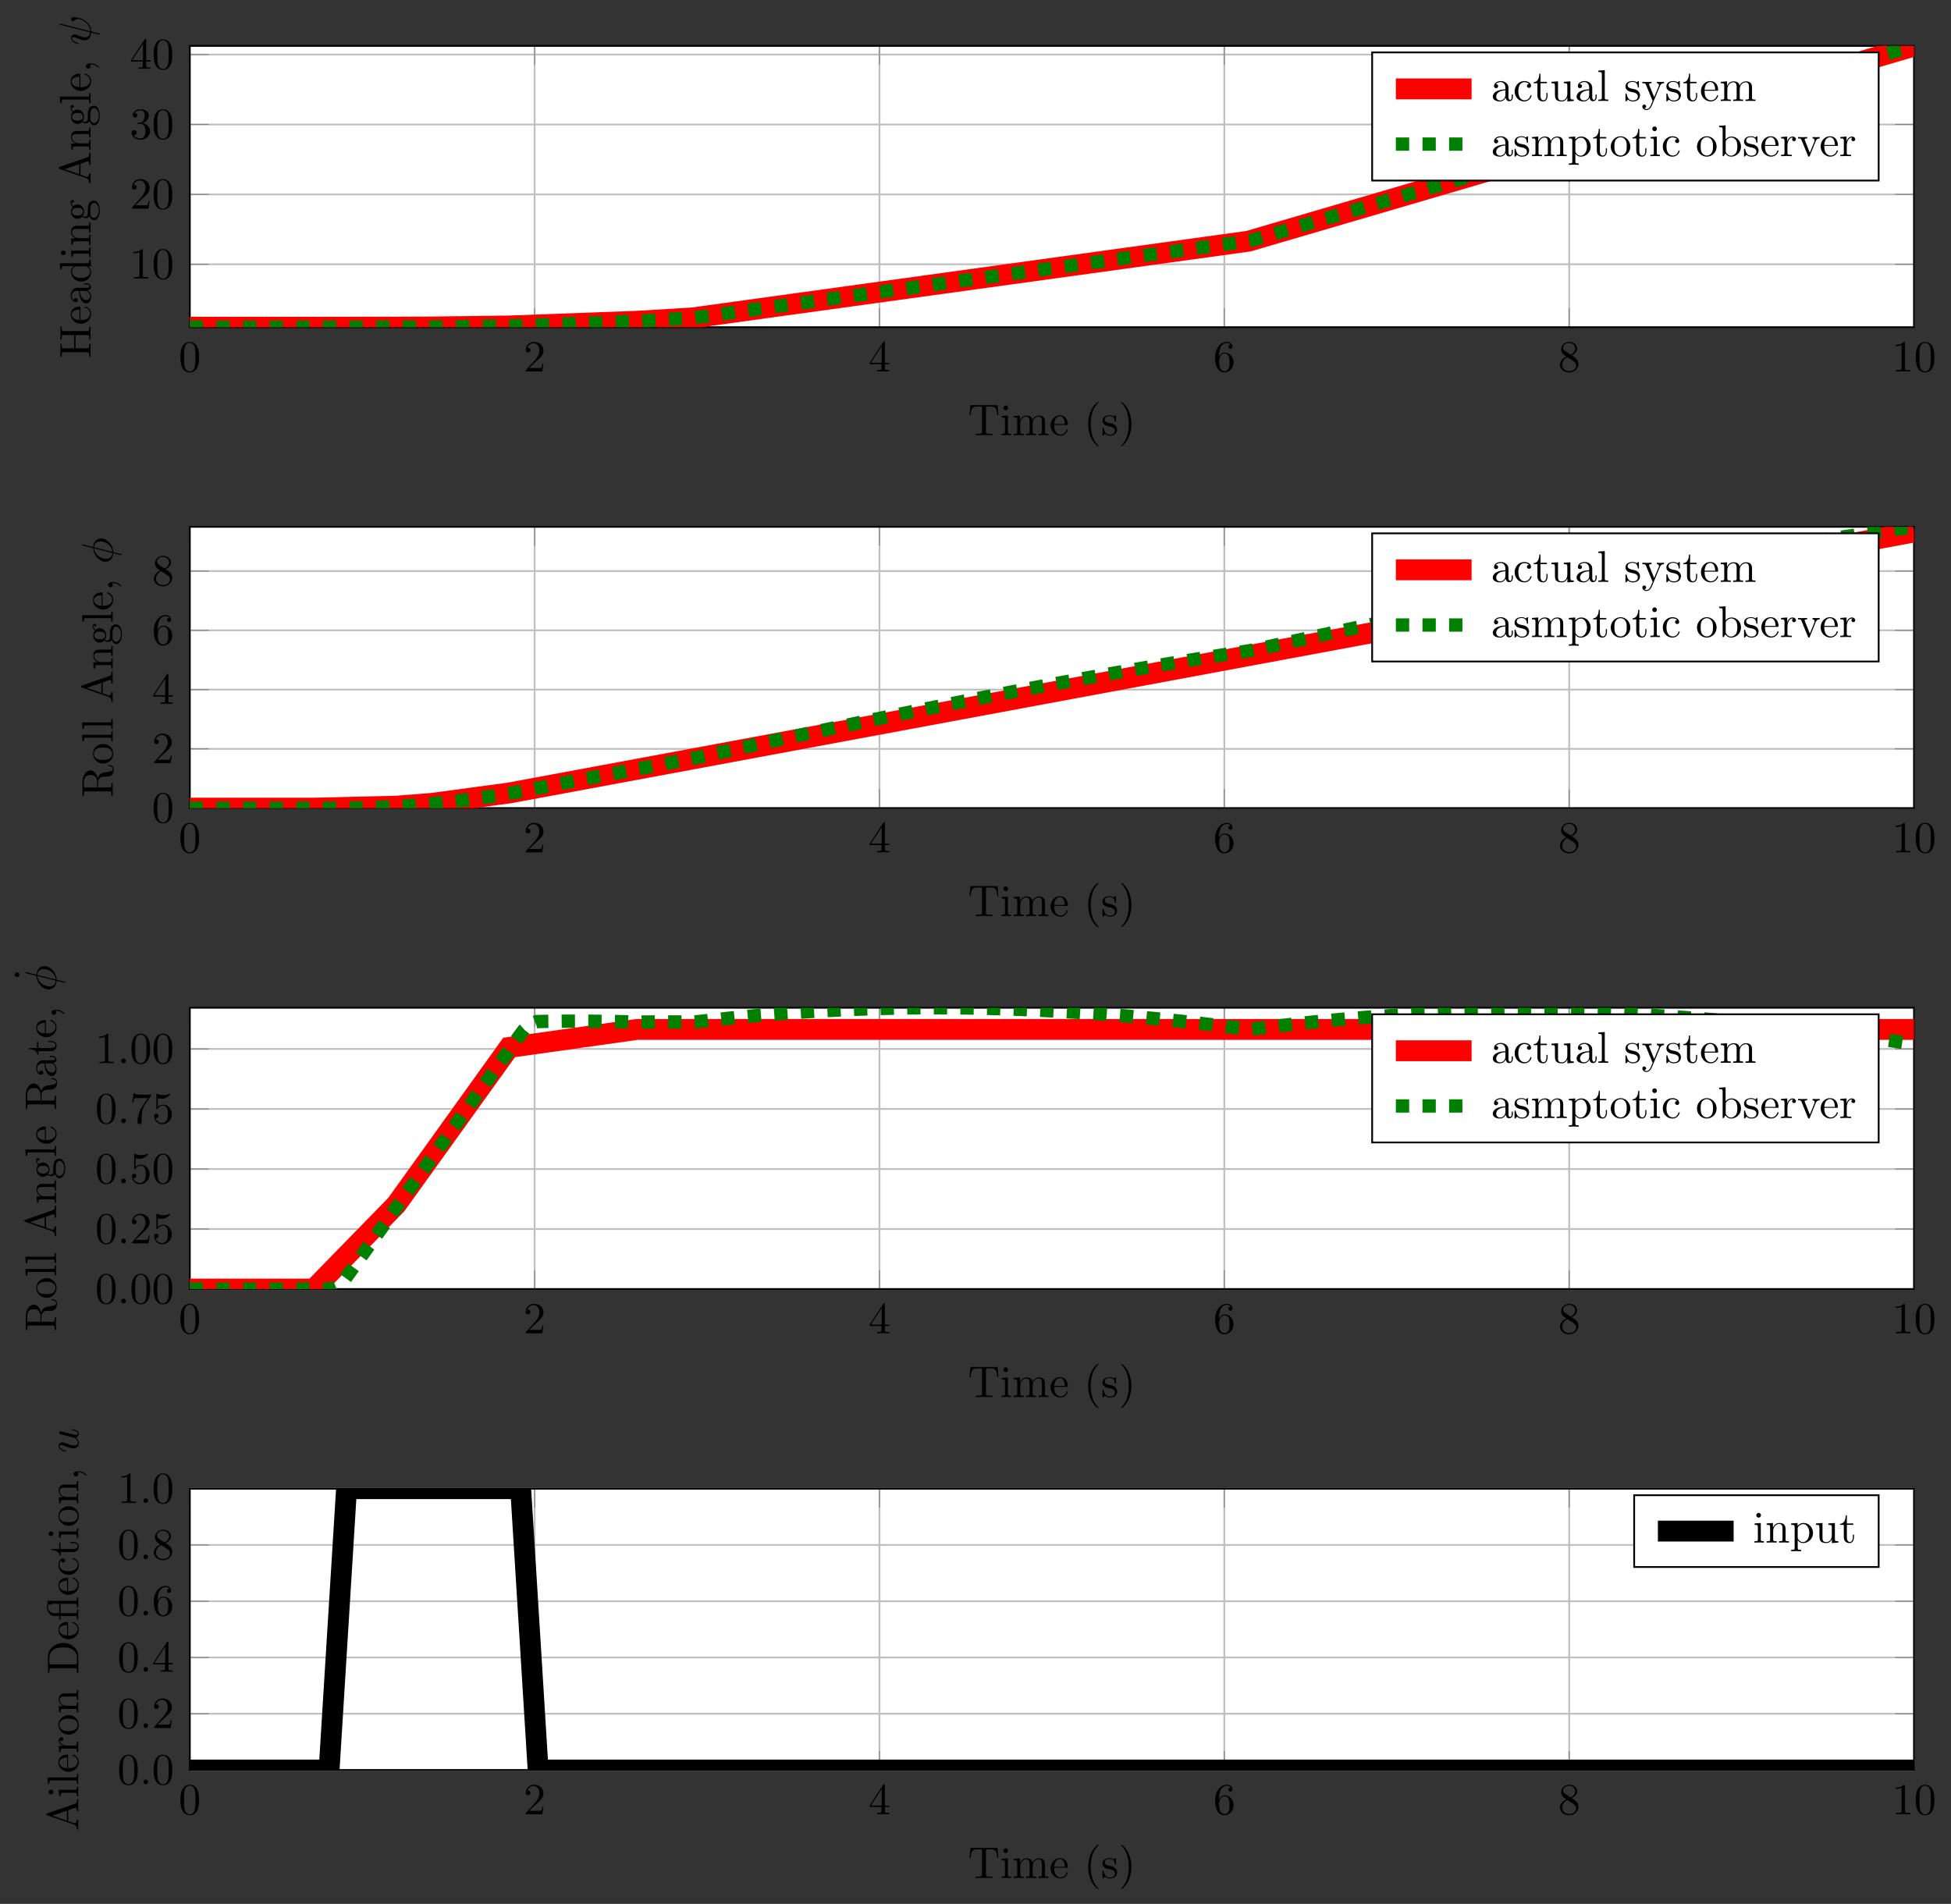 <?xml version="1.0" encoding="UTF-8"?>
<svg xmlns="http://www.w3.org/2000/svg" xmlns:xlink="http://www.w3.org/1999/xlink" width="438.082pt" height="427.539pt" viewBox="0 0 438.082 427.539" version="1.1">
<rect x="0" y="0" width="438.082" height="427.539" fill="#333333" stroke="none"/>
<defs>
<g>
<symbol overflow="visible" id="glyph-1510521740920896-0-0">
<path style="stroke:none;" d=""/>
</symbol>
<symbol overflow="visible" id="glyph-1510521740920896-0-1">
<path style="stroke:none;" d="M 4.578 -3.188 C 4.578 -3.984 4.531 -4.781 4.188 -5.516 C 3.734 -6.484 2.906 -6.641 2.5 -6.641 C 1.891 -6.641 1.172 -6.375 0.75 -5.453 C 0.438 -4.766 0.391 -3.984 0.391 -3.188 C 0.391 -2.438 0.422 -1.547 0.844 -0.781 C 1.266 0.016 2 0.219 2.484 0.219 C 3.016 0.219 3.781 0.016 4.219 -0.938 C 4.531 -1.625 4.578 -2.406 4.578 -3.188 Z M 2.484 0 C 2.094 0 1.5 -0.25 1.328 -1.203 C 1.219 -1.797 1.219 -2.719 1.219 -3.312 C 1.219 -3.953 1.219 -4.609 1.297 -5.141 C 1.484 -6.328 2.234 -6.422 2.484 -6.422 C 2.812 -6.422 3.469 -6.234 3.656 -5.25 C 3.766 -4.688 3.766 -3.938 3.766 -3.312 C 3.766 -2.562 3.766 -1.891 3.656 -1.25 C 3.5 -0.297 2.938 0 2.484 0 Z M 2.484 0 "/>
</symbol>
<symbol overflow="visible" id="glyph-1510521740920896-0-2">
<path style="stroke:none;" d="M 1.266 -0.766 L 2.328 -1.797 C 3.875 -3.172 4.469 -3.703 4.469 -4.703 C 4.469 -5.844 3.578 -6.641 2.359 -6.641 C 1.234 -6.641 0.5 -5.719 0.5 -4.828 C 0.5 -4.281 1 -4.281 1.031 -4.281 C 1.203 -4.281 1.547 -4.391 1.547 -4.812 C 1.547 -5.062 1.359 -5.328 1.016 -5.328 C 0.938 -5.328 0.922 -5.328 0.891 -5.312 C 1.109 -5.969 1.656 -6.328 2.234 -6.328 C 3.141 -6.328 3.562 -5.516 3.562 -4.703 C 3.562 -3.906 3.078 -3.125 2.516 -2.5 L 0.609 -0.375 C 0.5 -0.266 0.5 -0.234 0.5 0 L 4.203 0 L 4.469 -1.734 L 4.234 -1.734 C 4.172 -1.438 4.109 -1 4 -0.844 C 3.938 -0.766 3.281 -0.766 3.062 -0.766 Z M 1.266 -0.766 "/>
</symbol>
<symbol overflow="visible" id="glyph-1510521740920896-0-3">
<path style="stroke:none;" d="M 2.938 -1.641 L 2.938 -0.781 C 2.938 -0.422 2.906 -0.312 2.172 -0.312 L 1.969 -0.312 L 1.969 0 C 2.375 -0.031 2.891 -0.031 3.312 -0.031 C 3.734 -0.031 4.25 -0.031 4.672 0 L 4.672 -0.312 L 4.453 -0.312 C 3.719 -0.312 3.703 -0.422 3.703 -0.781 L 3.703 -1.641 L 4.688 -1.641 L 4.688 -1.953 L 3.703 -1.953 L 3.703 -6.484 C 3.703 -6.688 3.703 -6.75 3.531 -6.75 C 3.453 -6.75 3.422 -6.75 3.344 -6.625 L 0.281 -1.953 L 0.281 -1.641 Z M 2.984 -1.953 L 0.562 -1.953 L 2.984 -5.672 Z M 2.984 -1.953 "/>
</symbol>
<symbol overflow="visible" id="glyph-1510521740920896-0-4">
<path style="stroke:none;" d="M 1.312 -3.266 L 1.312 -3.516 C 1.312 -6.031 2.547 -6.391 3.062 -6.391 C 3.297 -6.391 3.719 -6.328 3.938 -5.984 C 3.781 -5.984 3.391 -5.984 3.391 -5.547 C 3.391 -5.234 3.625 -5.078 3.844 -5.078 C 4 -5.078 4.312 -5.172 4.312 -5.562 C 4.312 -6.156 3.875 -6.641 3.047 -6.641 C 1.766 -6.641 0.422 -5.359 0.422 -3.156 C 0.422 -0.484 1.578 0.219 2.5 0.219 C 3.609 0.219 4.562 -0.719 4.562 -2.031 C 4.562 -3.297 3.672 -4.25 2.562 -4.25 C 1.891 -4.25 1.516 -3.75 1.312 -3.266 Z M 2.5 -0.062 C 1.875 -0.062 1.578 -0.656 1.516 -0.812 C 1.328 -1.281 1.328 -2.078 1.328 -2.25 C 1.328 -3.031 1.656 -4.031 2.547 -4.031 C 2.719 -4.031 3.172 -4.031 3.484 -3.406 C 3.656 -3.047 3.656 -2.531 3.656 -2.047 C 3.656 -1.562 3.656 -1.062 3.484 -0.703 C 3.188 -0.109 2.734 -0.062 2.5 -0.062 Z M 2.5 -0.062 "/>
</symbol>
<symbol overflow="visible" id="glyph-1510521740920896-0-5">
<path style="stroke:none;" d="M 1.625 -4.562 C 1.172 -4.859 1.125 -5.188 1.125 -5.359 C 1.125 -5.969 1.781 -6.391 2.484 -6.391 C 3.203 -6.391 3.844 -5.875 3.844 -5.156 C 3.844 -4.578 3.453 -4.109 2.859 -3.766 Z M 3.078 -3.609 C 3.797 -3.984 4.281 -4.5 4.281 -5.156 C 4.281 -6.078 3.406 -6.641 2.5 -6.641 C 1.5 -6.641 0.688 -5.906 0.688 -4.969 C 0.688 -4.797 0.703 -4.344 1.125 -3.875 C 1.234 -3.766 1.609 -3.516 1.859 -3.344 C 1.281 -3.047 0.422 -2.5 0.422 -1.5 C 0.422 -0.453 1.438 0.219 2.484 0.219 C 3.609 0.219 4.562 -0.609 4.562 -1.672 C 4.562 -2.031 4.453 -2.484 4.062 -2.906 C 3.875 -3.109 3.719 -3.203 3.078 -3.609 Z M 2.078 -3.188 L 3.312 -2.406 C 3.594 -2.219 4.062 -1.922 4.062 -1.312 C 4.062 -0.578 3.312 -0.062 2.5 -0.062 C 1.641 -0.062 0.922 -0.672 0.922 -1.5 C 0.922 -2.078 1.234 -2.719 2.078 -3.188 Z M 2.078 -3.188 "/>
</symbol>
<symbol overflow="visible" id="glyph-1510521740920896-0-6">
<path style="stroke:none;" d="M 2.938 -6.375 C 2.938 -6.625 2.938 -6.641 2.703 -6.641 C 2.078 -6 1.203 -6 0.891 -6 L 0.891 -5.688 C 1.094 -5.688 1.672 -5.688 2.188 -5.953 L 2.188 -0.781 C 2.188 -0.422 2.156 -0.312 1.266 -0.312 L 0.953 -0.312 L 0.953 0 C 1.297 -0.031 2.156 -0.031 2.562 -0.031 C 2.953 -0.031 3.828 -0.031 4.172 0 L 4.172 -0.312 L 3.859 -0.312 C 2.953 -0.312 2.938 -0.422 2.938 -0.781 Z M 2.938 -6.375 "/>
</symbol>
<symbol overflow="visible" id="glyph-1510521740920896-0-7">
<path style="stroke:none;" d="M 2.891 -3.516 C 3.703 -3.781 4.281 -4.469 4.281 -5.266 C 4.281 -6.078 3.406 -6.641 2.453 -6.641 C 1.453 -6.641 0.688 -6.047 0.688 -5.281 C 0.688 -4.953 0.906 -4.766 1.203 -4.766 C 1.5 -4.766 1.703 -4.984 1.703 -5.281 C 1.703 -5.766 1.234 -5.766 1.094 -5.766 C 1.391 -6.266 2.047 -6.391 2.406 -6.391 C 2.828 -6.391 3.375 -6.172 3.375 -5.281 C 3.375 -5.156 3.344 -4.578 3.094 -4.141 C 2.797 -3.656 2.453 -3.625 2.203 -3.625 C 2.125 -3.609 1.891 -3.594 1.812 -3.594 C 1.734 -3.578 1.672 -3.562 1.672 -3.469 C 1.672 -3.359 1.734 -3.359 1.906 -3.359 L 2.344 -3.359 C 3.156 -3.359 3.531 -2.688 3.531 -1.703 C 3.531 -0.344 2.844 -0.062 2.406 -0.062 C 1.969 -0.062 1.219 -0.234 0.875 -0.812 C 1.219 -0.766 1.531 -0.984 1.531 -1.359 C 1.531 -1.719 1.266 -1.922 0.984 -1.922 C 0.734 -1.922 0.422 -1.781 0.422 -1.344 C 0.422 -0.438 1.344 0.219 2.438 0.219 C 3.656 0.219 4.562 -0.688 4.562 -1.703 C 4.562 -2.516 3.922 -3.297 2.891 -3.516 Z M 2.891 -3.516 "/>
</symbol>
<symbol overflow="visible" id="glyph-1510521740920896-0-8">
<path style="stroke:none;" d="M 6.641 -6.75 L 0.547 -6.75 L 0.359 -4.5 L 0.609 -4.5 C 0.75 -6.109 0.891 -6.438 2.406 -6.438 C 2.578 -6.438 2.844 -6.438 2.938 -6.422 C 3.156 -6.375 3.156 -6.266 3.156 -6.047 L 3.156 -0.781 C 3.156 -0.453 3.156 -0.312 2.109 -0.312 L 1.703 -0.312 L 1.703 0 C 2.109 -0.031 3.125 -0.031 3.594 -0.031 C 4.047 -0.031 5.078 -0.031 5.484 0 L 5.484 -0.312 L 5.078 -0.312 C 4.031 -0.312 4.031 -0.453 4.031 -0.781 L 4.031 -6.047 C 4.031 -6.234 4.031 -6.375 4.219 -6.422 C 4.328 -6.438 4.594 -6.438 4.781 -6.438 C 6.297 -6.438 6.438 -6.109 6.578 -4.5 L 6.828 -4.5 Z M 6.641 -6.75 "/>
</symbol>
<symbol overflow="visible" id="glyph-1510521740920896-0-9">
<path style="stroke:none;" d="M 1.766 -4.406 L 0.375 -4.297 L 0.375 -3.984 C 1.016 -3.984 1.109 -3.922 1.109 -3.438 L 1.109 -0.75 C 1.109 -0.312 1 -0.312 0.328 -0.312 L 0.328 0 C 0.641 -0.016 1.188 -0.031 1.422 -0.031 C 1.781 -0.031 2.125 -0.016 2.469 0 L 2.469 -0.312 C 1.797 -0.312 1.766 -0.359 1.766 -0.75 Z M 1.797 -6.141 C 1.797 -6.453 1.562 -6.672 1.281 -6.672 C 0.969 -6.672 0.75 -6.406 0.75 -6.141 C 0.75 -5.875 0.969 -5.609 1.281 -5.609 C 1.562 -5.609 1.797 -5.828 1.797 -6.141 Z M 1.797 -6.141 "/>
</symbol>
<symbol overflow="visible" id="glyph-1510521740920896-0-10">
<path style="stroke:none;" d="M 1.094 -3.422 L 1.094 -0.75 C 1.094 -0.312 0.984 -0.312 0.312 -0.312 L 0.312 0 C 0.672 -0.016 1.172 -0.031 1.453 -0.031 C 1.703 -0.031 2.219 -0.016 2.562 0 L 2.562 -0.312 C 1.891 -0.312 1.781 -0.312 1.781 -0.75 L 1.781 -2.594 C 1.781 -3.625 2.5 -4.188 3.125 -4.188 C 3.766 -4.188 3.875 -3.656 3.875 -3.078 L 3.875 -0.75 C 3.875 -0.312 3.766 -0.312 3.094 -0.312 L 3.094 0 C 3.438 -0.016 3.953 -0.031 4.219 -0.031 C 4.469 -0.031 5 -0.016 5.328 0 L 5.328 -0.312 C 4.672 -0.312 4.562 -0.312 4.562 -0.75 L 4.562 -2.594 C 4.562 -3.625 5.266 -4.188 5.906 -4.188 C 6.531 -4.188 6.641 -3.656 6.641 -3.078 L 6.641 -0.75 C 6.641 -0.312 6.531 -0.312 5.859 -0.312 L 5.859 0 C 6.203 -0.016 6.719 -0.031 6.984 -0.031 C 7.25 -0.031 7.766 -0.016 8.109 0 L 8.109 -0.312 C 7.594 -0.312 7.344 -0.312 7.328 -0.609 L 7.328 -2.516 C 7.328 -3.375 7.328 -3.672 7.016 -4.031 C 6.875 -4.203 6.547 -4.406 5.969 -4.406 C 5.141 -4.406 4.688 -3.812 4.531 -3.422 C 4.391 -4.297 3.656 -4.406 3.203 -4.406 C 2.469 -4.406 2 -3.984 1.719 -3.359 L 1.719 -4.406 L 0.312 -4.297 L 0.312 -3.984 C 1.016 -3.984 1.094 -3.922 1.094 -3.422 Z M 1.094 -3.422 "/>
</symbol>
<symbol overflow="visible" id="glyph-1510521740920896-0-11">
<path style="stroke:none;" d="M 1.109 -2.516 C 1.172 -4 2.016 -4.25 2.359 -4.25 C 3.375 -4.25 3.484 -2.906 3.484 -2.516 Z M 1.109 -2.297 L 3.891 -2.297 C 4.109 -2.297 4.141 -2.297 4.141 -2.516 C 4.141 -3.5 3.594 -4.469 2.359 -4.469 C 1.203 -4.469 0.281 -3.438 0.281 -2.188 C 0.281 -0.859 1.328 0.109 2.469 0.109 C 3.688 0.109 4.141 -1 4.141 -1.188 C 4.141 -1.281 4.062 -1.312 4 -1.312 C 3.922 -1.312 3.891 -1.25 3.875 -1.172 C 3.531 -0.141 2.625 -0.141 2.531 -0.141 C 2.031 -0.141 1.641 -0.438 1.406 -0.812 C 1.109 -1.281 1.109 -1.938 1.109 -2.297 Z M 1.109 -2.297 "/>
</symbol>
<symbol overflow="visible" id="glyph-1510521740920896-0-12">
<path style="stroke:none;" d="M 3.297 2.391 C 3.297 2.359 3.297 2.344 3.125 2.172 C 1.891 0.922 1.562 -0.969 1.562 -2.5 C 1.562 -4.234 1.938 -5.969 3.172 -7.203 C 3.297 -7.328 3.297 -7.344 3.297 -7.375 C 3.297 -7.453 3.266 -7.484 3.203 -7.484 C 3.094 -7.484 2.203 -6.797 1.609 -5.531 C 1.109 -4.438 0.984 -3.328 0.984 -2.5 C 0.984 -1.719 1.094 -0.516 1.641 0.625 C 2.25 1.844 3.094 2.5 3.203 2.5 C 3.266 2.5 3.297 2.469 3.297 2.391 Z M 3.297 2.391 "/>
</symbol>
<symbol overflow="visible" id="glyph-1510521740920896-0-13">
<path style="stroke:none;" d="M 2.078 -1.938 C 2.297 -1.891 3.109 -1.734 3.109 -1.016 C 3.109 -0.516 2.766 -0.109 1.984 -0.109 C 1.141 -0.109 0.781 -0.672 0.594 -1.531 C 0.562 -1.656 0.562 -1.688 0.453 -1.688 C 0.328 -1.688 0.328 -1.625 0.328 -1.453 L 0.328 -0.125 C 0.328 0.047 0.328 0.109 0.438 0.109 C 0.484 0.109 0.5 0.094 0.688 -0.094 C 0.703 -0.109 0.703 -0.125 0.891 -0.312 C 1.328 0.094 1.781 0.109 1.984 0.109 C 3.125 0.109 3.594 -0.562 3.594 -1.281 C 3.594 -1.797 3.297 -2.109 3.172 -2.219 C 2.844 -2.547 2.453 -2.625 2.031 -2.703 C 1.469 -2.812 0.812 -2.938 0.812 -3.516 C 0.812 -3.875 1.062 -4.281 1.922 -4.281 C 3.016 -4.281 3.078 -3.375 3.094 -3.078 C 3.094 -2.984 3.188 -2.984 3.203 -2.984 C 3.344 -2.984 3.344 -3.031 3.344 -3.219 L 3.344 -4.234 C 3.344 -4.391 3.344 -4.469 3.234 -4.469 C 3.188 -4.469 3.156 -4.469 3.031 -4.344 C 3 -4.312 2.906 -4.219 2.859 -4.188 C 2.484 -4.469 2.078 -4.469 1.922 -4.469 C 0.703 -4.469 0.328 -3.797 0.328 -3.234 C 0.328 -2.891 0.484 -2.609 0.75 -2.391 C 1.078 -2.141 1.359 -2.078 2.078 -1.938 Z M 2.078 -1.938 "/>
</symbol>
<symbol overflow="visible" id="glyph-1510521740920896-0-14">
<path style="stroke:none;" d="M 2.875 -2.5 C 2.875 -3.266 2.766 -4.469 2.219 -5.609 C 1.625 -6.828 0.766 -7.484 0.672 -7.484 C 0.609 -7.484 0.562 -7.438 0.562 -7.375 C 0.562 -7.344 0.562 -7.328 0.75 -7.141 C 1.734 -6.156 2.297 -4.578 2.297 -2.5 C 2.297 -0.781 1.938 0.969 0.703 2.219 C 0.562 2.344 0.562 2.359 0.562 2.391 C 0.562 2.453 0.609 2.5 0.672 2.5 C 0.766 2.5 1.672 1.812 2.25 0.547 C 2.766 -0.547 2.875 -1.656 2.875 -2.5 Z M 2.875 -2.5 "/>
</symbol>
<symbol overflow="visible" id="glyph-1510521740920896-0-15">
<path style="stroke:none;" d="M 3.312 -0.75 C 3.359 -0.359 3.625 0.062 4.094 0.062 C 4.312 0.062 4.922 -0.078 4.922 -0.891 L 4.922 -1.453 L 4.672 -1.453 L 4.672 -0.891 C 4.672 -0.312 4.422 -0.25 4.312 -0.25 C 3.984 -0.25 3.938 -0.703 3.938 -0.75 L 3.938 -2.734 C 3.938 -3.156 3.938 -3.547 3.578 -3.922 C 3.188 -4.312 2.688 -4.469 2.219 -4.469 C 1.391 -4.469 0.703 -4 0.703 -3.344 C 0.703 -3.047 0.906 -2.875 1.172 -2.875 C 1.453 -2.875 1.625 -3.078 1.625 -3.328 C 1.625 -3.453 1.578 -3.781 1.109 -3.781 C 1.391 -4.141 1.875 -4.25 2.188 -4.25 C 2.688 -4.25 3.25 -3.859 3.25 -2.969 L 3.25 -2.609 C 2.734 -2.578 2.047 -2.547 1.422 -2.25 C 0.672 -1.906 0.422 -1.391 0.422 -0.953 C 0.422 -0.141 1.391 0.109 2.016 0.109 C 2.672 0.109 3.125 -0.297 3.312 -0.75 Z M 3.25 -2.391 L 3.25 -1.391 C 3.25 -0.453 2.531 -0.109 2.078 -0.109 C 1.594 -0.109 1.188 -0.453 1.188 -0.953 C 1.188 -1.5 1.609 -2.328 3.25 -2.391 Z M 3.25 -2.391 "/>
</symbol>
<symbol overflow="visible" id="glyph-1510521740920896-0-16">
<path style="stroke:none;" d="M 1.172 -2.172 C 1.172 -3.797 1.984 -4.219 2.516 -4.219 C 2.609 -4.219 3.234 -4.203 3.578 -3.844 C 3.172 -3.812 3.109 -3.516 3.109 -3.391 C 3.109 -3.125 3.297 -2.938 3.562 -2.938 C 3.828 -2.938 4.031 -3.094 4.031 -3.406 C 4.031 -4.078 3.266 -4.469 2.5 -4.469 C 1.25 -4.469 0.344 -3.391 0.344 -2.156 C 0.344 -0.875 1.328 0.109 2.484 0.109 C 3.812 0.109 4.141 -1.094 4.141 -1.188 C 4.141 -1.281 4.031 -1.281 4 -1.281 C 3.922 -1.281 3.891 -1.25 3.875 -1.188 C 3.594 -0.266 2.938 -0.141 2.578 -0.141 C 2.047 -0.141 1.172 -0.562 1.172 -2.172 Z M 1.172 -2.172 "/>
</symbol>
<symbol overflow="visible" id="glyph-1510521740920896-0-17">
<path style="stroke:none;" d="M 1.719 -3.984 L 3.156 -3.984 L 3.156 -4.297 L 1.719 -4.297 L 1.719 -6.125 L 1.469 -6.125 C 1.469 -5.312 1.172 -4.25 0.188 -4.203 L 0.188 -3.984 L 1.031 -3.984 L 1.031 -1.234 C 1.031 -0.016 1.969 0.109 2.328 0.109 C 3.031 0.109 3.312 -0.594 3.312 -1.234 L 3.312 -1.797 L 3.062 -1.797 L 3.062 -1.25 C 3.062 -0.516 2.766 -0.141 2.391 -0.141 C 1.719 -0.141 1.719 -1.047 1.719 -1.219 Z M 1.719 -3.984 "/>
</symbol>
<symbol overflow="visible" id="glyph-1510521740920896-0-18">
<path style="stroke:none;" d="M 3.891 -0.781 L 3.891 0.109 L 5.328 0 L 5.328 -0.312 C 4.641 -0.312 4.562 -0.375 4.562 -0.875 L 4.562 -4.406 L 3.094 -4.297 L 3.094 -3.984 C 3.781 -3.984 3.875 -3.922 3.875 -3.422 L 3.875 -1.656 C 3.875 -0.781 3.391 -0.109 2.656 -0.109 C 1.828 -0.109 1.781 -0.578 1.781 -1.094 L 1.781 -4.406 L 0.312 -4.297 L 0.312 -3.984 C 1.094 -3.984 1.094 -3.953 1.094 -3.078 L 1.094 -1.578 C 1.094 -0.797 1.094 0.109 2.609 0.109 C 3.172 0.109 3.609 -0.172 3.891 -0.781 Z M 3.891 -0.781 "/>
</symbol>
<symbol overflow="visible" id="glyph-1510521740920896-0-19">
<path style="stroke:none;" d="M 1.766 -6.922 L 0.328 -6.812 L 0.328 -6.5 C 1.031 -6.5 1.109 -6.438 1.109 -5.938 L 1.109 -0.75 C 1.109 -0.312 1 -0.312 0.328 -0.312 L 0.328 0 C 0.656 -0.016 1.188 -0.031 1.438 -0.031 C 1.688 -0.031 2.172 -0.016 2.547 0 L 2.547 -0.312 C 1.875 -0.312 1.766 -0.312 1.766 -0.75 Z M 1.766 -6.922 "/>
</symbol>
<symbol overflow="visible" id="glyph-1510521740920896-0-20">
<path style="stroke:none;" d="M 4.141 -3.344 C 4.391 -3.984 4.906 -3.984 5.062 -3.984 L 5.062 -4.297 C 4.828 -4.281 4.547 -4.266 4.312 -4.266 C 4.141 -4.266 3.672 -4.281 3.453 -4.297 L 3.453 -3.984 C 3.766 -3.984 3.922 -3.812 3.922 -3.562 C 3.922 -3.453 3.906 -3.438 3.859 -3.312 L 2.844 -0.875 L 1.75 -3.547 C 1.703 -3.656 1.688 -3.688 1.688 -3.734 C 1.688 -3.984 2.047 -3.984 2.25 -3.984 L 2.25 -4.297 C 1.984 -4.281 1.328 -4.266 1.156 -4.266 C 0.891 -4.266 0.484 -4.281 0.188 -4.297 L 0.188 -3.984 C 0.672 -3.984 0.859 -3.984 1 -3.641 L 2.5 0 C 2.438 0.125 2.297 0.453 2.25 0.594 C 2.031 1.141 1.75 1.828 1.109 1.828 C 1.062 1.828 0.828 1.828 0.641 1.641 C 0.953 1.609 1.031 1.391 1.031 1.219 C 1.031 0.969 0.844 0.812 0.609 0.812 C 0.406 0.812 0.188 0.938 0.188 1.234 C 0.188 1.688 0.609 2.047 1.109 2.047 C 1.734 2.047 2.141 1.469 2.375 0.906 Z M 4.141 -3.344 "/>
</symbol>
<symbol overflow="visible" id="glyph-1510521740920896-0-21">
<path style="stroke:none;" d="M 1.719 -3.75 L 1.719 -4.406 L 0.281 -4.297 L 0.281 -3.984 C 0.984 -3.984 1.062 -3.922 1.062 -3.484 L 1.062 1.172 C 1.062 1.625 0.953 1.625 0.281 1.625 L 0.281 1.938 C 0.625 1.922 1.141 1.906 1.391 1.906 C 1.672 1.906 2.172 1.922 2.516 1.938 L 2.516 1.625 C 1.859 1.625 1.75 1.625 1.75 1.172 L 1.75 -0.594 C 1.797 -0.422 2.219 0.109 2.969 0.109 C 4.156 0.109 5.188 -0.875 5.188 -2.156 C 5.188 -3.422 4.234 -4.406 3.109 -4.406 C 2.328 -4.406 1.906 -3.969 1.719 -3.75 Z M 1.75 -1.141 L 1.75 -3.359 C 2.031 -3.875 2.516 -4.156 3.031 -4.156 C 3.766 -4.156 4.359 -3.281 4.359 -2.156 C 4.359 -0.953 3.672 -0.109 2.938 -0.109 C 2.531 -0.109 2.156 -0.312 1.891 -0.719 C 1.75 -0.922 1.75 -0.938 1.75 -1.141 Z M 1.75 -1.141 "/>
</symbol>
<symbol overflow="visible" id="glyph-1510521740920896-0-22">
<path style="stroke:none;" d="M 4.688 -2.141 C 4.688 -3.406 3.703 -4.469 2.5 -4.469 C 1.25 -4.469 0.281 -3.375 0.281 -2.141 C 0.281 -0.844 1.312 0.109 2.484 0.109 C 3.688 0.109 4.688 -0.875 4.688 -2.141 Z M 2.5 -0.141 C 2.062 -0.141 1.625 -0.344 1.359 -0.812 C 1.109 -1.25 1.109 -1.859 1.109 -2.219 C 1.109 -2.609 1.109 -3.141 1.344 -3.578 C 1.609 -4.031 2.078 -4.25 2.484 -4.25 C 2.922 -4.25 3.344 -4.031 3.609 -3.594 C 3.875 -3.172 3.875 -2.594 3.875 -2.219 C 3.875 -1.859 3.875 -1.312 3.656 -0.875 C 3.422 -0.422 2.984 -0.141 2.5 -0.141 Z M 2.5 -0.141 "/>
</symbol>
<symbol overflow="visible" id="glyph-1510521740920896-0-23">
<path style="stroke:none;" d="M 1.719 -3.766 L 1.719 -6.922 L 0.281 -6.812 L 0.281 -6.5 C 0.984 -6.5 1.062 -6.438 1.062 -5.938 L 1.062 0 L 1.312 0 C 1.312 -0.016 1.391 -0.156 1.672 -0.625 C 1.812 -0.391 2.234 0.109 2.969 0.109 C 4.156 0.109 5.188 -0.875 5.188 -2.156 C 5.188 -3.422 4.219 -4.406 3.078 -4.406 C 2.297 -4.406 1.875 -3.938 1.719 -3.766 Z M 1.75 -1.141 L 1.75 -3.188 C 1.75 -3.375 1.75 -3.391 1.859 -3.547 C 2.25 -4.109 2.797 -4.188 3.031 -4.188 C 3.484 -4.188 3.844 -3.922 4.078 -3.547 C 4.344 -3.141 4.359 -2.578 4.359 -2.156 C 4.359 -1.797 4.344 -1.203 4.062 -0.75 C 3.844 -0.438 3.469 -0.109 2.938 -0.109 C 2.484 -0.109 2.125 -0.344 1.891 -0.719 C 1.75 -0.922 1.75 -0.953 1.75 -1.141 Z M 1.75 -1.141 "/>
</symbol>
<symbol overflow="visible" id="glyph-1510521740920896-0-24">
<path style="stroke:none;" d="M 1.672 -3.312 L 1.672 -4.406 L 0.281 -4.297 L 0.281 -3.984 C 0.984 -3.984 1.062 -3.922 1.062 -3.422 L 1.062 -0.75 C 1.062 -0.312 0.953 -0.312 0.281 -0.312 L 0.281 0 C 0.672 -0.016 1.141 -0.031 1.422 -0.031 C 1.812 -0.031 2.281 -0.031 2.688 0 L 2.688 -0.312 L 2.469 -0.312 C 1.734 -0.312 1.719 -0.422 1.719 -0.781 L 1.719 -2.312 C 1.719 -3.297 2.141 -4.188 2.891 -4.188 C 2.953 -4.188 2.984 -4.188 3 -4.172 C 2.969 -4.172 2.766 -4.047 2.766 -3.781 C 2.766 -3.516 2.984 -3.359 3.203 -3.359 C 3.375 -3.359 3.625 -3.484 3.625 -3.797 C 3.625 -4.109 3.312 -4.406 2.891 -4.406 C 2.156 -4.406 1.797 -3.734 1.672 -3.312 Z M 1.672 -3.312 "/>
</symbol>
<symbol overflow="visible" id="glyph-1510521740920896-0-25">
<path style="stroke:none;" d="M 4.141 -3.312 C 4.234 -3.547 4.406 -3.984 5.062 -3.984 L 5.062 -4.297 C 4.828 -4.281 4.547 -4.266 4.312 -4.266 C 4.078 -4.266 3.625 -4.281 3.453 -4.297 L 3.453 -3.984 C 3.812 -3.984 3.922 -3.75 3.922 -3.562 C 3.922 -3.469 3.906 -3.422 3.875 -3.312 L 2.844 -0.781 L 1.734 -3.562 C 1.672 -3.688 1.672 -3.703 1.672 -3.734 C 1.672 -3.984 2.062 -3.984 2.25 -3.984 L 2.25 -4.297 C 1.938 -4.281 1.391 -4.266 1.156 -4.266 C 0.891 -4.266 0.484 -4.281 0.188 -4.297 L 0.188 -3.984 C 0.812 -3.984 0.859 -3.922 0.984 -3.625 L 2.422 -0.078 C 2.484 0.062 2.5 0.109 2.625 0.109 C 2.766 0.109 2.797 0.016 2.844 -0.078 Z M 4.141 -3.312 "/>
</symbol>
<symbol overflow="visible" id="glyph-1510521740920896-0-26">
<path style="stroke:none;" d="M 1.906 -0.531 C 1.906 -0.812 1.672 -1.062 1.391 -1.062 C 1.094 -1.062 0.859 -0.812 0.859 -0.531 C 0.859 -0.234 1.094 0 1.391 0 C 1.672 0 1.906 -0.234 1.906 -0.531 Z M 1.906 -0.531 "/>
</symbol>
<symbol overflow="visible" id="glyph-1510521740920896-0-27">
<path style="stroke:none;" d="M 4.469 -2 C 4.469 -3.188 3.656 -4.188 2.578 -4.188 C 2.109 -4.188 1.672 -4.031 1.312 -3.672 L 1.312 -5.625 C 1.516 -5.562 1.844 -5.5 2.156 -5.5 C 3.391 -5.5 4.094 -6.406 4.094 -6.531 C 4.094 -6.594 4.062 -6.641 3.984 -6.641 C 3.984 -6.641 3.953 -6.641 3.906 -6.609 C 3.703 -6.516 3.219 -6.312 2.547 -6.312 C 2.156 -6.312 1.688 -6.391 1.219 -6.594 C 1.141 -6.625 1.125 -6.625 1.109 -6.625 C 1 -6.625 1 -6.547 1 -6.391 L 1 -3.438 C 1 -3.266 1 -3.188 1.141 -3.188 C 1.219 -3.188 1.234 -3.203 1.281 -3.266 C 1.391 -3.422 1.75 -3.969 2.562 -3.969 C 3.078 -3.969 3.328 -3.516 3.406 -3.328 C 3.562 -2.953 3.594 -2.578 3.594 -2.078 C 3.594 -1.719 3.594 -1.125 3.344 -0.703 C 3.109 -0.312 2.734 -0.062 2.281 -0.062 C 1.562 -0.062 0.984 -0.594 0.812 -1.172 C 0.844 -1.172 0.875 -1.156 0.984 -1.156 C 1.312 -1.156 1.484 -1.406 1.484 -1.641 C 1.484 -1.891 1.312 -2.141 0.984 -2.141 C 0.844 -2.141 0.5 -2.062 0.5 -1.609 C 0.5 -0.75 1.188 0.219 2.297 0.219 C 3.453 0.219 4.469 -0.734 4.469 -2 Z M 4.469 -2 "/>
</symbol>
<symbol overflow="visible" id="glyph-1510521740920896-0-28">
<path style="stroke:none;" d="M 4.75 -6.078 C 4.828 -6.188 4.828 -6.203 4.828 -6.422 L 2.406 -6.422 C 1.203 -6.422 1.172 -6.547 1.141 -6.734 L 0.891 -6.734 L 0.562 -4.688 L 0.812 -4.688 C 0.844 -4.844 0.922 -5.469 1.062 -5.594 C 1.125 -5.656 1.906 -5.656 2.031 -5.656 L 4.094 -5.656 C 3.984 -5.5 3.203 -4.406 2.984 -4.078 C 2.078 -2.734 1.75 -1.344 1.75 -0.328 C 1.75 -0.234 1.75 0.219 2.219 0.219 C 2.672 0.219 2.672 -0.234 2.672 -0.328 L 2.672 -0.844 C 2.672 -1.391 2.703 -1.938 2.781 -2.469 C 2.828 -2.703 2.953 -3.562 3.406 -4.172 Z M 4.75 -6.078 "/>
</symbol>
<symbol overflow="visible" id="glyph-1510521740920896-0-29">
<path style="stroke:none;" d="M 1.094 -3.422 L 1.094 -0.75 C 1.094 -0.312 0.984 -0.312 0.312 -0.312 L 0.312 0 C 0.672 -0.016 1.172 -0.031 1.453 -0.031 C 1.703 -0.031 2.219 -0.016 2.562 0 L 2.562 -0.312 C 1.891 -0.312 1.781 -0.312 1.781 -0.75 L 1.781 -2.594 C 1.781 -3.625 2.5 -4.188 3.125 -4.188 C 3.766 -4.188 3.875 -3.656 3.875 -3.078 L 3.875 -0.75 C 3.875 -0.312 3.766 -0.312 3.094 -0.312 L 3.094 0 C 3.438 -0.016 3.953 -0.031 4.219 -0.031 C 4.469 -0.031 5 -0.016 5.328 0 L 5.328 -0.312 C 4.812 -0.312 4.562 -0.312 4.562 -0.609 L 4.562 -2.516 C 4.562 -3.375 4.562 -3.672 4.25 -4.031 C 4.109 -4.203 3.781 -4.406 3.203 -4.406 C 2.469 -4.406 2 -3.984 1.719 -3.359 L 1.719 -4.406 L 0.312 -4.297 L 0.312 -3.984 C 1.016 -3.984 1.094 -3.922 1.094 -3.422 Z M 1.094 -3.422 "/>
</symbol>
<symbol overflow="visible" id="glyph-1510521740920896-1-0">
<path style="stroke:none;" d=""/>
</symbol>
<symbol overflow="visible" id="glyph-1510521740920896-1-1">
<path style="stroke:none;" d="M -6.031 -6.109 C -6.391 -6.109 -6.5 -6.125 -6.5 -6.891 L -6.5 -7.141 L -6.812 -7.141 C -6.781 -6.781 -6.781 -6.047 -6.781 -5.672 C -6.781 -5.297 -6.781 -4.547 -6.812 -4.203 L -6.5 -4.203 L -6.5 -4.438 C -6.5 -5.203 -6.391 -5.219 -6.031 -5.219 L -3.703 -5.219 L -3.703 -2.25 L -6.031 -2.25 C -6.391 -2.25 -6.5 -2.266 -6.5 -3.031 L -6.5 -3.266 L -6.812 -3.266 C -6.781 -2.922 -6.781 -2.188 -6.781 -1.797 C -6.781 -1.422 -6.781 -0.672 -6.812 -0.328 L -6.5 -0.328 L -6.5 -0.562 C -6.5 -1.328 -6.391 -1.359 -6.031 -1.359 L -0.781 -1.359 C -0.422 -1.359 -0.312 -1.328 -0.312 -0.562 L -0.312 -0.328 L 0 -0.328 C -0.031 -0.672 -0.031 -1.422 -0.031 -1.797 C -0.031 -2.172 -0.031 -2.922 0 -3.266 L -0.312 -3.266 L -0.312 -3.031 C -0.312 -2.266 -0.422 -2.25 -0.781 -2.25 L -3.391 -2.25 L -3.391 -5.219 L -0.781 -5.219 C -0.422 -5.219 -0.312 -5.203 -0.312 -4.438 L -0.312 -4.203 L 0 -4.203 C -0.031 -4.547 -0.031 -5.281 -0.031 -5.656 C -0.031 -6.047 -0.031 -6.781 0 -7.141 L -0.312 -7.141 L -0.312 -6.891 C -0.312 -6.125 -0.422 -6.109 -0.781 -6.109 Z M -6.031 -6.109 "/>
</symbol>
<symbol overflow="visible" id="glyph-1510521740920896-1-2">
<path style="stroke:none;" d="M -2.516 -1.109 C -4 -1.172 -4.25 -2.016 -4.25 -2.359 C -4.25 -3.375 -2.906 -3.484 -2.516 -3.484 Z M -2.297 -1.109 L -2.297 -3.891 C -2.297 -4.109 -2.297 -4.141 -2.516 -4.141 C -3.5 -4.141 -4.469 -3.594 -4.469 -2.359 C -4.469 -1.203 -3.438 -0.281 -2.188 -0.281 C -0.859 -0.281 0.109 -1.328 0.109 -2.469 C 0.109 -3.688 -1 -4.141 -1.188 -4.141 C -1.281 -4.141 -1.312 -4.062 -1.312 -4 C -1.312 -3.922 -1.25 -3.891 -1.172 -3.875 C -0.141 -3.531 -0.141 -2.625 -0.141 -2.531 C -0.141 -2.031 -0.438 -1.641 -0.812 -1.406 C -1.281 -1.109 -1.938 -1.109 -2.297 -1.109 Z M -2.297 -1.109 "/>
</symbol>
<symbol overflow="visible" id="glyph-1510521740920896-1-3">
<path style="stroke:none;" d="M -0.75 -3.312 C -0.359 -3.359 0.062 -3.625 0.062 -4.094 C 0.062 -4.312 -0.078 -4.922 -0.891 -4.922 L -1.453 -4.922 L -1.453 -4.672 L -0.891 -4.672 C -0.312 -4.672 -0.25 -4.422 -0.25 -4.312 C -0.25 -3.984 -0.703 -3.938 -0.75 -3.938 L -2.734 -3.938 C -3.156 -3.938 -3.547 -3.938 -3.922 -3.578 C -4.312 -3.188 -4.469 -2.688 -4.469 -2.219 C -4.469 -1.391 -4 -0.703 -3.344 -0.703 C -3.047 -0.703 -2.875 -0.906 -2.875 -1.172 C -2.875 -1.453 -3.078 -1.625 -3.328 -1.625 C -3.453 -1.625 -3.781 -1.578 -3.781 -1.109 C -4.141 -1.391 -4.25 -1.875 -4.25 -2.188 C -4.25 -2.688 -3.859 -3.25 -2.969 -3.25 L -2.609 -3.25 C -2.578 -2.734 -2.547 -2.047 -2.25 -1.422 C -1.906 -0.672 -1.391 -0.422 -0.953 -0.422 C -0.141 -0.422 0.109 -1.391 0.109 -2.016 C 0.109 -2.672 -0.297 -3.125 -0.75 -3.312 Z M -2.391 -3.25 L -1.391 -3.25 C -0.453 -3.25 -0.109 -2.531 -0.109 -2.078 C -0.109 -1.594 -0.453 -1.188 -0.953 -1.188 C -1.5 -1.188 -2.328 -1.609 -2.391 -3.25 Z M -2.391 -3.25 "/>
</symbol>
<symbol overflow="visible" id="glyph-1510521740920896-1-4">
<path style="stroke:none;" d="M -0.547 -3.781 L 0.109 -3.781 L 0 -5.25 L -0.312 -5.25 C -0.312 -4.562 -0.375 -4.469 -0.875 -4.469 L -6.922 -4.469 L -6.812 -3.047 L -6.5 -3.047 C -6.5 -3.734 -6.438 -3.812 -5.938 -3.812 L -3.781 -3.812 C -4.141 -3.531 -4.406 -3.094 -4.406 -2.562 C -4.406 -1.391 -3.422 -0.344 -2.141 -0.344 C -0.875 -0.344 0.109 -1.312 0.109 -2.453 C 0.109 -3.094 -0.234 -3.531 -0.547 -3.781 Z M -3.219 -3.781 L -1.172 -3.781 C -1 -3.781 -0.984 -3.781 -0.812 -3.672 C -0.328 -3.375 -0.109 -2.938 -0.109 -2.5 C -0.109 -2.047 -0.375 -1.688 -0.75 -1.453 C -1.156 -1.203 -1.719 -1.172 -2.141 -1.172 C -2.5 -1.172 -3.094 -1.188 -3.547 -1.469 C -3.859 -1.688 -4.188 -2.062 -4.188 -2.609 C -4.188 -2.953 -4.031 -3.375 -3.594 -3.672 C -3.422 -3.781 -3.406 -3.781 -3.219 -3.781 Z M -3.219 -3.781 "/>
</symbol>
<symbol overflow="visible" id="glyph-1510521740920896-1-5">
<path style="stroke:none;" d="M -4.406 -1.766 L -4.297 -0.375 L -3.984 -0.375 C -3.984 -1.016 -3.922 -1.109 -3.438 -1.109 L -0.75 -1.109 C -0.312 -1.109 -0.312 -1 -0.312 -0.328 L 0 -0.328 C -0.016 -0.641 -0.031 -1.188 -0.031 -1.422 C -0.031 -1.781 -0.016 -2.125 0 -2.469 L -0.312 -2.469 C -0.312 -1.797 -0.359 -1.766 -0.75 -1.766 Z M -6.141 -1.797 C -6.453 -1.797 -6.672 -1.562 -6.672 -1.281 C -6.672 -0.969 -6.406 -0.75 -6.141 -0.75 C -5.875 -0.75 -5.609 -0.969 -5.609 -1.281 C -5.609 -1.562 -5.828 -1.797 -6.141 -1.797 Z M -6.141 -1.797 "/>
</symbol>
<symbol overflow="visible" id="glyph-1510521740920896-1-6">
<path style="stroke:none;" d="M -3.422 -1.094 L -0.75 -1.094 C -0.312 -1.094 -0.312 -0.984 -0.312 -0.312 L 0 -0.312 C -0.016 -0.672 -0.031 -1.172 -0.031 -1.453 C -0.031 -1.703 -0.016 -2.219 0 -2.562 L -0.312 -2.562 C -0.312 -1.891 -0.312 -1.781 -0.75 -1.781 L -2.594 -1.781 C -3.625 -1.781 -4.188 -2.5 -4.188 -3.125 C -4.188 -3.766 -3.656 -3.875 -3.078 -3.875 L -0.75 -3.875 C -0.312 -3.875 -0.312 -3.766 -0.312 -3.094 L 0 -3.094 C -0.016 -3.438 -0.031 -3.953 -0.031 -4.219 C -0.031 -4.469 -0.016 -5 0 -5.328 L -0.312 -5.328 C -0.312 -4.812 -0.312 -4.562 -0.609 -4.562 L -2.516 -4.562 C -3.375 -4.562 -3.672 -4.562 -4.031 -4.25 C -4.203 -4.109 -4.406 -3.781 -4.406 -3.203 C -4.406 -2.469 -3.984 -2 -3.359 -1.719 L -4.406 -1.719 L -4.297 -0.312 L -3.984 -0.312 C -3.984 -1.016 -3.922 -1.094 -3.422 -1.094 Z M -3.422 -1.094 "/>
</symbol>
<symbol overflow="visible" id="glyph-1510521740920896-1-7">
<path style="stroke:none;" d="M -1.719 -2.219 C -1.719 -1.344 -2.719 -1.344 -2.938 -1.344 C -3.203 -1.344 -3.531 -1.359 -3.781 -1.5 C -3.891 -1.578 -4.172 -1.812 -4.172 -2.219 C -4.172 -3.078 -3.188 -3.078 -2.953 -3.078 C -2.688 -3.078 -2.359 -3.078 -2.109 -2.922 C -2 -2.844 -1.719 -2.609 -1.719 -2.219 Z M -1.328 -1.062 C -1.359 -1.062 -1.594 -1.062 -1.797 -1.219 C -1.516 -1.609 -1.484 -2.031 -1.484 -2.219 C -1.484 -3.141 -2.172 -3.828 -2.938 -3.828 C -3.312 -3.828 -3.672 -3.672 -3.906 -3.422 C -4.25 -3.781 -4.297 -4.141 -4.297 -4.312 C -4.297 -4.344 -4.297 -4.391 -4.281 -4.422 C -4.25 -4.312 -4.141 -4.25 -4.016 -4.25 C -3.844 -4.25 -3.734 -4.391 -3.734 -4.547 C -3.734 -4.641 -3.797 -4.828 -4.031 -4.828 C -4.203 -4.828 -4.516 -4.719 -4.516 -4.328 C -4.516 -4.125 -4.453 -3.688 -4.047 -3.266 C -4.375 -2.844 -4.406 -2.438 -4.406 -2.219 C -4.406 -1.281 -3.719 -0.594 -2.953 -0.594 C -2.516 -0.594 -2.141 -0.812 -1.922 -1.062 C -1.781 -0.938 -1.453 -0.75 -1.094 -0.75 C -0.781 -0.75 -0.406 -0.891 -0.203 -1.203 C -0.047 -0.594 0.391 -0.281 0.781 -0.281 C 1.5 -0.281 2.047 -1.266 2.047 -2.484 C 2.047 -3.656 1.547 -4.688 0.766 -4.688 C 0.422 -4.688 -0.094 -4.562 -0.375 -4.047 C -0.641 -3.516 -0.641 -2.938 -0.641 -2.328 C -0.641 -2.078 -0.641 -1.656 -0.656 -1.578 C -0.703 -1.266 -1 -1.062 -1.328 -1.062 Z M 1.828 -2.5 C 1.828 -1.484 1.312 -0.797 0.781 -0.797 C 0.328 -0.797 -0.047 -1.172 -0.062 -1.609 L -0.062 -2.203 C -0.062 -3.062 -0.062 -4.172 0.781 -4.172 C 1.328 -4.172 1.828 -3.469 1.828 -2.5 Z M 1.828 -2.5 "/>
</symbol>
<symbol overflow="visible" id="glyph-1510521740920896-1-8">
<path style="stroke:none;" d="M -6.938 -3.969 C -7.062 -3.922 -7.141 -3.891 -7.141 -3.734 C -7.141 -3.578 -7.078 -3.547 -6.938 -3.5 L -0.984 -1.438 C -0.469 -1.25 -0.312 -0.859 -0.312 -0.312 L 0 -0.312 C -0.016 -0.547 -0.031 -0.984 -0.031 -1.328 C -0.031 -1.641 -0.016 -2.156 0 -2.484 L -0.312 -2.484 C -0.312 -1.984 -0.562 -1.734 -0.812 -1.734 C -0.844 -1.734 -0.953 -1.75 -0.969 -1.75 L -2.266 -2.219 L -2.266 -4.672 L -0.75 -5.203 C -0.703 -5.219 -0.641 -5.234 -0.609 -5.234 C -0.312 -5.234 -0.312 -4.672 -0.312 -4.406 L 0 -4.406 C -0.031 -4.766 -0.031 -5.469 -0.031 -5.844 C -0.031 -6.266 -0.016 -6.734 0 -7.141 L -0.312 -7.141 L -0.312 -6.969 C -0.312 -6.375 -0.375 -6.234 -0.703 -6.125 Z M -5.828 -3.438 L -2.578 -4.562 L -2.578 -2.328 Z M -5.828 -3.438 "/>
</symbol>
<symbol overflow="visible" id="glyph-1510521740920896-1-9">
<path style="stroke:none;" d="M -6.922 -1.766 L -6.812 -0.328 L -6.5 -0.328 C -6.5 -1.031 -6.438 -1.109 -5.938 -1.109 L -0.75 -1.109 C -0.312 -1.109 -0.312 -1 -0.312 -0.328 L 0 -0.328 C -0.016 -0.656 -0.031 -1.188 -0.031 -1.438 C -0.031 -1.688 -0.016 -2.172 0 -2.547 L -0.312 -2.547 C -0.312 -1.875 -0.312 -1.766 -0.75 -1.766 Z M -6.922 -1.766 "/>
</symbol>
<symbol overflow="visible" id="glyph-1510521740920896-1-10">
<path style="stroke:none;" d="M -0.016 -2.031 C -0.641 -2.031 -1.062 -1.781 -1.062 -1.391 C -1.062 -1.031 -0.781 -0.859 -0.531 -0.859 C -0.266 -0.859 0 -1.031 0 -1.391 C 0 -1.547 -0.062 -1.672 -0.141 -1.766 L -0.156 -1.781 C -0.156 -1.797 -0.156 -1.797 -0.016 -1.797 C 0.625 -1.797 1.234 -1.531 1.703 -1.094 C 1.766 -1.031 1.781 -1.016 1.812 -1.016 C 1.891 -1.016 1.922 -1.062 1.922 -1.109 C 1.922 -1.234 1.141 -2.031 -0.016 -2.031 Z M -0.016 -2.031 "/>
</symbol>
<symbol overflow="visible" id="glyph-1510521740920896-1-11">
<path style="stroke:none;" d="M -3.516 -2.234 L -6.094 -2.234 C -6.328 -2.234 -6.453 -2.234 -6.484 -2.453 C -6.5 -2.547 -6.5 -2.844 -6.5 -3.047 C -6.5 -3.938 -6.453 -5.047 -5.016 -5.047 C -4.328 -5.047 -3.516 -4.812 -3.516 -3.344 Z M -3.391 -4.344 C -3.625 -5.297 -4.234 -6.078 -5.016 -6.078 C -5.969 -6.078 -6.812 -4.938 -6.812 -3.484 L -6.812 -0.344 L -6.5 -0.344 L -6.5 -0.594 C -6.5 -1.359 -6.391 -1.375 -6.031 -1.375 L -0.781 -1.375 C -0.422 -1.375 -0.312 -1.359 -0.312 -0.594 L -0.312 -0.344 L 0 -0.344 C -0.031 -0.703 -0.031 -1.422 -0.031 -1.797 C -0.031 -2.188 -0.031 -2.906 0 -3.266 L -0.312 -3.266 L -0.312 -3.016 C -0.312 -2.25 -0.422 -2.234 -0.781 -2.234 L -3.297 -2.234 L -3.297 -3.375 C -3.297 -3.531 -3.297 -3.953 -2.953 -4.312 C -2.609 -4.688 -2.297 -4.688 -1.625 -4.688 C -0.984 -4.688 -0.578 -4.688 -0.203 -5.094 C 0.156 -5.5 0.219 -6.047 0.219 -6.344 C 0.219 -7.125 -0.594 -7.297 -0.875 -7.297 C -0.938 -7.297 -1.047 -7.297 -1.047 -7.172 C -1.047 -7.062 -0.953 -7.062 -0.891 -7.047 C -0.172 -6.984 0 -6.641 0 -6.391 C 0 -5.906 -0.516 -5.828 -1.438 -5.688 L -2.234 -5.547 C -2.875 -5.375 -3.203 -4.891 -3.391 -4.344 Z M -3.391 -4.344 "/>
</symbol>
<symbol overflow="visible" id="glyph-1510521740920896-1-12">
<path style="stroke:none;" d="M -2.141 -4.688 C -3.406 -4.688 -4.469 -3.703 -4.469 -2.5 C -4.469 -1.25 -3.375 -0.281 -2.141 -0.281 C -0.844 -0.281 0.109 -1.312 0.109 -2.484 C 0.109 -3.688 -0.875 -4.688 -2.141 -4.688 Z M -0.141 -2.5 C -0.141 -2.062 -0.344 -1.625 -0.812 -1.359 C -1.25 -1.109 -1.859 -1.109 -2.219 -1.109 C -2.609 -1.109 -3.141 -1.109 -3.578 -1.344 C -4.031 -1.609 -4.25 -2.078 -4.25 -2.484 C -4.25 -2.922 -4.031 -3.344 -3.594 -3.609 C -3.172 -3.875 -2.594 -3.875 -2.219 -3.875 C -1.859 -3.875 -1.312 -3.875 -0.875 -3.656 C -0.422 -3.422 -0.141 -2.984 -0.141 -2.5 Z M -0.141 -2.5 "/>
</symbol>
<symbol overflow="visible" id="glyph-1510521740920896-1-13">
<path style="stroke:none;" d="M -3.984 -1.719 L -3.984 -3.156 L -4.297 -3.156 L -4.297 -1.719 L -6.125 -1.719 L -6.125 -1.469 C -5.312 -1.469 -4.25 -1.172 -4.203 -0.188 L -3.984 -0.188 L -3.984 -1.031 L -1.234 -1.031 C -0.016 -1.031 0.109 -1.969 0.109 -2.328 C 0.109 -3.031 -0.594 -3.312 -1.234 -3.312 L -1.797 -3.312 L -1.797 -3.062 L -1.25 -3.062 C -0.516 -3.062 -0.141 -2.766 -0.141 -2.391 C -0.141 -1.719 -1.047 -1.719 -1.219 -1.719 Z M -3.984 -1.719 "/>
</symbol>
<symbol overflow="visible" id="glyph-1510521740920896-1-14">
<path style="stroke:none;" d="M -6.141 -1.906 C -6.406 -1.906 -6.672 -1.688 -6.672 -1.391 C -6.672 -1.047 -6.391 -0.844 -6.141 -0.844 C -5.875 -0.844 -5.609 -1.078 -5.609 -1.375 C -5.609 -1.719 -5.891 -1.906 -6.141 -1.906 Z M -6.141 -1.906 "/>
</symbol>
<symbol overflow="visible" id="glyph-1510521740920896-1-15">
<path style="stroke:none;" d="M -3.312 -1.672 L -4.406 -1.672 L -4.297 -0.281 L -3.984 -0.281 C -3.984 -0.984 -3.922 -1.062 -3.422 -1.062 L -0.75 -1.062 C -0.312 -1.062 -0.312 -0.953 -0.312 -0.281 L 0 -0.281 C -0.016 -0.672 -0.031 -1.141 -0.031 -1.422 C -0.031 -1.812 -0.031 -2.281 0 -2.688 L -0.312 -2.688 L -0.312 -2.469 C -0.312 -1.734 -0.422 -1.719 -0.781 -1.719 L -2.312 -1.719 C -3.297 -1.719 -4.188 -2.141 -4.188 -2.891 C -4.188 -2.953 -4.188 -2.984 -4.172 -3 C -4.172 -2.969 -4.047 -2.766 -3.781 -2.766 C -3.516 -2.766 -3.359 -2.984 -3.359 -3.203 C -3.359 -3.375 -3.484 -3.625 -3.797 -3.625 C -4.109 -3.625 -4.406 -3.312 -4.406 -2.891 C -4.406 -2.156 -3.734 -1.797 -3.312 -1.672 Z M -3.312 -1.672 "/>
</symbol>
<symbol overflow="visible" id="glyph-1510521740920896-1-16">
<path style="stroke:none;" d="M -6.812 -0.344 L -6.5 -0.344 L -6.5 -0.594 C -6.5 -1.359 -6.391 -1.375 -6.031 -1.375 L -0.781 -1.375 C -0.422 -1.375 -0.312 -1.359 -0.312 -0.594 L -0.312 -0.344 L 0 -0.344 L 0 -4 C 0 -5.672 -1.469 -7.047 -3.344 -7.047 C -5.25 -7.047 -6.812 -5.703 -6.812 -4 Z M -0.312 -2.719 C -0.312 -2.25 -0.375 -2.234 -0.703 -2.234 L -6.094 -2.234 C -6.438 -2.234 -6.5 -2.25 -6.5 -2.719 L -6.5 -3.719 C -6.5 -4.344 -6.281 -5.031 -5.578 -5.531 C -4.984 -5.969 -4.125 -6.047 -3.344 -6.047 C -2.25 -6.047 -1.641 -5.859 -1.156 -5.5 C -0.891 -5.297 -0.312 -4.734 -0.312 -3.734 Z M -0.312 -2.719 "/>
</symbol>
<symbol overflow="visible" id="glyph-1510521740920896-1-17">
<path style="stroke:none;" d="M -3.984 -3.812 L -0.75 -3.812 C -0.312 -3.812 -0.312 -3.703 -0.312 -3.047 L 0 -3.047 C -0.016 -3.375 -0.031 -3.891 -0.031 -4.141 C -0.031 -4.391 -0.016 -4.891 0 -5.25 L -0.312 -5.25 C -0.312 -4.578 -0.312 -4.469 -0.75 -4.469 L -6.922 -4.469 L -6.859 -4.109 C -6.859 -4.078 -6.875 -4.062 -6.891 -4.031 C -7.031 -3.703 -7.031 -3.297 -7.031 -3.188 C -7.031 -2.141 -6.469 -1.062 -5.438 -1.062 L -4.297 -1.062 L -4.297 -0.266 L -3.984 -0.266 L -3.984 -1.062 L -0.75 -1.062 C -0.312 -1.062 -0.312 -0.953 -0.312 -0.281 L 0 -0.281 C -0.016 -0.609 -0.031 -1.141 -0.031 -1.391 C -0.031 -1.641 -0.016 -2.125 0 -2.5 L -0.312 -2.5 C -0.312 -1.828 -0.312 -1.719 -0.75 -1.719 L -3.984 -1.719 Z M -4.297 -3.812 L -4.297 -1.688 L -5.422 -1.688 C -6.344 -1.688 -6.812 -2.438 -6.812 -3.188 C -6.812 -3.266 -6.812 -3.531 -6.719 -3.812 C -6.672 -3.734 -6.578 -3.562 -6.312 -3.562 C -6.141 -3.562 -5.984 -3.656 -5.938 -3.812 Z M -4.297 -3.812 "/>
</symbol>
<symbol overflow="visible" id="glyph-1510521740920896-1-18">
<path style="stroke:none;" d="M -2.172 -1.172 C -3.797 -1.172 -4.219 -1.984 -4.219 -2.516 C -4.219 -2.609 -4.203 -3.234 -3.844 -3.578 C -3.812 -3.172 -3.516 -3.109 -3.391 -3.109 C -3.125 -3.109 -2.938 -3.297 -2.938 -3.562 C -2.938 -3.828 -3.094 -4.031 -3.406 -4.031 C -4.078 -4.031 -4.469 -3.266 -4.469 -2.5 C -4.469 -1.25 -3.391 -0.344 -2.156 -0.344 C -0.875 -0.344 0.109 -1.328 0.109 -2.484 C 0.109 -3.812 -1.094 -4.141 -1.188 -4.141 C -1.281 -4.141 -1.281 -4.031 -1.281 -4 C -1.281 -3.922 -1.25 -3.891 -1.188 -3.875 C -0.266 -3.594 -0.141 -2.938 -0.141 -2.578 C -0.141 -2.047 -0.562 -1.172 -2.172 -1.172 Z M -2.172 -1.172 "/>
</symbol>
<symbol overflow="visible" id="glyph-1510521740920896-2-0">
<path style="stroke:none;" d=""/>
</symbol>
<symbol overflow="visible" id="glyph-1510521740920896-2-1">
<path style="stroke:none;" d="M -6.656 -4.812 C -6.703 -4.812 -6.766 -4.828 -6.812 -4.828 C -6.906 -4.828 -6.922 -4.766 -6.922 -4.719 C -6.922 -4.609 -6.891 -4.609 -6.719 -4.562 L -0.125 -2.906 C -0.219 -2.156 -0.594 -1.781 -1.25 -1.781 C -1.453 -1.781 -1.703 -1.781 -3.094 -2.312 C -3.219 -2.359 -3.391 -2.422 -3.594 -2.422 C -4.031 -2.422 -4.406 -2.109 -4.406 -1.609 C -4.406 -0.656 -2.953 -0.297 -2.875 -0.297 C -2.766 -0.297 -2.766 -0.391 -2.766 -0.406 C -2.766 -0.516 -2.797 -0.516 -2.953 -0.562 C -3.891 -0.844 -4.188 -1.234 -4.188 -1.578 C -4.188 -1.656 -4.188 -1.828 -3.875 -1.828 C -3.609 -1.828 -3.359 -1.719 -3.016 -1.594 C -1.75 -1.109 -1.5 -1.109 -1.328 -1.109 C -0.375 -1.109 0.031 -1.891 0.094 -2.844 C 0.453 -2.766 0.469 -2.766 1 -2.625 C 1.109 -2.609 1.906 -2.406 1.938 -2.406 C 1.953 -2.406 2.047 -2.406 2.047 -2.516 C 2.047 -2.547 2.047 -2.594 2 -2.609 C 1.984 -2.641 1.734 -2.703 1.594 -2.734 L 0.109 -3.109 C 0.109 -3.484 0.109 -4.359 -0.953 -5.297 C -1.422 -5.703 -1.859 -5.906 -2.156 -6.016 C -2.406 -6.109 -3.266 -6.328 -3.703 -6.328 C -4.266 -6.328 -4.406 -6.062 -4.406 -5.891 C -4.406 -5.641 -4.141 -5.391 -3.922 -5.391 C -3.797 -5.391 -3.734 -5.453 -3.656 -5.547 C -3.547 -5.656 -3.297 -5.906 -2.812 -5.906 C -2.172 -5.906 -1.359 -5.391 -1 -5.031 C -0.109 -4.156 -0.109 -3.516 -0.109 -3.156 Z M -6.656 -4.812 "/>
</symbol>
<symbol overflow="visible" id="glyph-1510521740920896-2-2">
<path style="stroke:none;" d="M -6.672 -4.359 C -6.703 -4.359 -6.812 -4.391 -6.812 -4.391 C -6.828 -4.391 -6.922 -4.391 -6.922 -4.266 C -6.922 -4.172 -6.891 -4.156 -6.719 -4.109 L -4.422 -3.531 C -4.359 -1.953 -3.047 -0.484 -1.688 -0.484 C -0.734 -0.484 0.047 -1.188 0.125 -2.406 C 0.422 -2.328 0.75 -2.25 1.062 -2.172 C 1.531 -2.047 1.906 -1.953 1.938 -1.953 C 2.031 -1.953 2.047 -2.031 2.047 -2.078 C 2.047 -2.125 2.031 -2.141 2 -2.172 C 1.984 -2.188 1.75 -2.25 1.609 -2.281 L 0.125 -2.656 C 0.062 -4.266 -1.281 -5.719 -2.609 -5.719 C -3.406 -5.719 -4.312 -5.188 -4.422 -3.797 Z M -0.094 -2.453 C -0.125 -1.859 -0.484 -1.141 -1.469 -1.141 C -2.672 -1.141 -4.062 -2 -4.203 -3.484 Z M -4.203 -3.734 C -4.156 -4.5 -3.703 -5.062 -2.828 -5.062 C -1.641 -5.062 -0.219 -4.203 -0.094 -2.719 Z M -4.203 -3.734 "/>
</symbol>
<symbol overflow="visible" id="glyph-1510521740920896-2-3">
<path style="stroke:none;" d="M -0.562 -3.484 C -0.156 -3.594 0.109 -3.953 0.109 -4.375 C 0.109 -4.719 -0.125 -4.953 -0.438 -5.109 C -0.797 -5.281 -1.406 -5.406 -1.422 -5.406 C -1.531 -5.406 -1.531 -5.328 -1.531 -5.297 C -1.531 -5.188 -1.484 -5.188 -1.344 -5.156 C -0.781 -5.016 -0.109 -4.828 -0.109 -4.406 C -0.109 -4.203 -0.234 -4.094 -0.562 -4.094 C -0.781 -4.094 -1.25 -4.219 -1.609 -4.297 L -2.688 -4.578 C -2.828 -4.609 -3.203 -4.703 -3.359 -4.75 C -3.594 -4.797 -3.969 -4.891 -4.031 -4.891 C -4.203 -4.891 -4.297 -4.75 -4.297 -4.609 C -4.297 -4.562 -4.281 -4.297 -3.953 -4.219 C -3.219 -4.031 -1.469 -3.594 -0.953 -3.469 C -0.906 -3.453 -0.109 -3.062 -0.109 -2.328 C -0.109 -1.812 -0.562 -1.719 -0.922 -1.719 C -1.484 -1.719 -2.266 -2 -2.953 -2.25 C -3.266 -2.375 -3.406 -2.422 -3.594 -2.422 C -4.031 -2.422 -4.406 -2.109 -4.406 -1.609 C -4.406 -0.656 -2.953 -0.297 -2.875 -0.297 C -2.766 -0.297 -2.766 -0.391 -2.766 -0.406 C -2.766 -0.516 -2.797 -0.516 -2.953 -0.562 C -3.812 -0.812 -4.188 -1.203 -4.188 -1.578 C -4.188 -1.672 -4.172 -1.828 -3.859 -1.828 C -3.625 -1.828 -3.328 -1.719 -3.188 -1.656 C -2.188 -1.281 -1.578 -1.078 -1.094 -1.078 C -0.141 -1.078 0.109 -1.766 0.109 -2.297 C 0.109 -2.953 -0.344 -3.312 -0.562 -3.484 Z M -0.562 -3.484 "/>
</symbol>
</g>
<clipPath id="clip-1510521740920896-1">
  <path d="M 42.613 10.305 L 429.785 10.305 L 429.785 73.477 L 42.613 73.477 Z M 42.613 10.305 "/>
</clipPath>
<clipPath id="clip-1510521740920896-2">
  <path d="M 42.613 118.305 L 429.785 118.305 L 429.785 181.477 L 42.613 181.477 Z M 42.613 118.305 "/>
</clipPath>
<clipPath id="clip-1510521740920896-3">
  <path d="M 42.613 226.305 L 429.785 226.305 L 429.785 289.477 L 42.613 289.477 Z M 42.613 226.305 "/>
</clipPath>
<clipPath id="clip-1510521740920896-4">
  <path d="M 42.613 334.305 L 429.785 334.305 L 429.785 397.477 L 42.613 397.477 Z M 42.613 334.305 "/>
</clipPath>
</defs>
<g id="surface1">
<path style=" stroke:none;fill-rule:nonzero;fill:rgb(100%,100%,100%);fill-opacity:1;" d="M 42.613 73.477 L 429.785 73.477 L 429.785 10.305 L 42.613 10.305 Z M 42.613 73.477 "/>
<path style="fill:none;stroke-width:0.399;stroke-linecap:butt;stroke-linejoin:miter;stroke:rgb(75%,75%,75%);stroke-opacity:1;stroke-miterlimit:10;" d="M 0.001 -0.002 L 0.001 63.17 M 77.435 -0.002 L 77.435 63.17 M 154.868 -0.002 L 154.868 63.17 M 232.302 -0.002 L 232.302 63.17 M 309.74 -0.002 L 309.74 63.17 M 387.173 -0.002 L 387.173 63.17 " transform="matrix(1,0,0,-1,42.612,73.475)"/>
<path style="fill:none;stroke-width:0.399;stroke-linecap:butt;stroke-linejoin:miter;stroke:rgb(75%,75%,75%);stroke-opacity:1;stroke-miterlimit:10;" d="M 0.001 14.127 L 387.173 14.127 M 0.001 29.827 L 387.173 29.827 M 0.001 45.522 L 387.173 45.522 M 0.001 61.221 L 387.173 61.221 " transform="matrix(1,0,0,-1,42.612,73.475)"/>
<path style="fill:none;stroke-width:0.199;stroke-linecap:butt;stroke-linejoin:miter;stroke:rgb(50%,50%,50%);stroke-opacity:1;stroke-miterlimit:10;" d="M 0.001 -0.002 L 0.001 4.252 M 77.435 -0.002 L 77.435 4.252 M 154.868 -0.002 L 154.868 4.252 M 232.302 -0.002 L 232.302 4.252 M 309.74 -0.002 L 309.74 4.252 M 387.173 -0.002 L 387.173 4.252 M 0.001 63.17 L 0.001 58.92 M 77.435 63.17 L 77.435 58.92 M 154.868 63.17 L 154.868 58.92 M 232.302 63.17 L 232.302 58.92 M 309.74 63.17 L 309.74 58.92 M 387.173 63.17 L 387.173 58.92 " transform="matrix(1,0,0,-1,42.612,73.475)"/>
<path style="fill:none;stroke-width:0.199;stroke-linecap:butt;stroke-linejoin:miter;stroke:rgb(50%,50%,50%);stroke-opacity:1;stroke-miterlimit:10;" d="M 0.001 14.127 L 4.251 14.127 M 0.001 29.827 L 4.251 29.827 M 0.001 45.522 L 4.251 45.522 M 0.001 61.221 L 4.251 61.221 M 387.173 14.127 L 382.919 14.127 M 387.173 29.827 L 382.919 29.827 M 387.173 45.522 L 382.919 45.522 M 387.173 61.221 L 382.919 61.221 " transform="matrix(1,0,0,-1,42.612,73.475)"/>
<path style="fill:none;stroke-width:0.399;stroke-linecap:butt;stroke-linejoin:miter;stroke:rgb(0%,0%,0%);stroke-opacity:1;stroke-miterlimit:10;" d="M 0.001 -0.002 L 0.001 63.17 L 387.173 63.17 L 387.173 -0.002 Z M 0.001 -0.002 " transform="matrix(1,0,0,-1,42.612,73.475)"/>
<g style="fill:rgb(0%,0%,0%);fill-opacity:1;">
  <use xlink:href="#glyph-1510521740920896-0-1" x="40.121" y="83.416"/>
</g>
<g style="fill:rgb(0%,0%,0%);fill-opacity:1;">
  <use xlink:href="#glyph-1510521740920896-0-2" x="117.555" y="83.416"/>
</g>
<g style="fill:rgb(0%,0%,0%);fill-opacity:1;">
  <use xlink:href="#glyph-1510521740920896-0-3" x="194.988" y="83.416"/>
</g>
<g style="fill:rgb(0%,0%,0%);fill-opacity:1;">
  <use xlink:href="#glyph-1510521740920896-0-4" x="272.422" y="83.416"/>
</g>
<g style="fill:rgb(0%,0%,0%);fill-opacity:1;">
  <use xlink:href="#glyph-1510521740920896-0-5" x="349.856" y="83.416"/>
</g>
<g style="fill:rgb(0%,0%,0%);fill-opacity:1;">
  <use xlink:href="#glyph-1510521740920896-0-6" x="424.799" y="83.416"/>
  <use xlink:href="#glyph-1510521740920896-0-1" x="429.78" y="83.416"/>
</g>
<g style="fill:rgb(0%,0%,0%);fill-opacity:1;">
  <use xlink:href="#glyph-1510521740920896-0-6" x="29.129" y="62.558"/>
  <use xlink:href="#glyph-1510521740920896-0-1" x="34.11" y="62.558"/>
</g>
<g style="fill:rgb(0%,0%,0%);fill-opacity:1;">
  <use xlink:href="#glyph-1510521740920896-0-2" x="29.129" y="46.861"/>
  <use xlink:href="#glyph-1510521740920896-0-1" x="34.11" y="46.861"/>
</g>
<g style="fill:rgb(0%,0%,0%);fill-opacity:1;">
  <use xlink:href="#glyph-1510521740920896-0-7" x="29.129" y="31.163"/>
  <use xlink:href="#glyph-1510521740920896-0-1" x="34.11" y="31.163"/>
</g>
<g style="fill:rgb(0%,0%,0%);fill-opacity:1;">
  <use xlink:href="#glyph-1510521740920896-0-3" x="29.129" y="15.466"/>
  <use xlink:href="#glyph-1510521740920896-0-1" x="34.11" y="15.466"/>
</g>
<g clip-path="url(#clip-1510521740920896-1)" clip-rule="nonzero">
<path style="fill:none;stroke-width:4.683;stroke-linecap:butt;stroke-linejoin:miter;stroke:rgb(100%,0%,0%);stroke-opacity:1;stroke-miterlimit:10;" d="M 0.001 -0.002 L 27.857 -0.002 L 46.372 0.014 L 54.396 0.049 L 71.701 0.272 L 100.408 1.334 L 112.892 2.084 L 237.728 19.311 L 387.173 63.131 " transform="matrix(1,0,0,-1,42.612,73.475)"/>
<path style="fill:none;stroke-width:2.989;stroke-linecap:butt;stroke-linejoin:miter;stroke:rgb(0%,50.197%,0%);stroke-opacity:1;stroke-dasharray:2.989,2.989;stroke-miterlimit:10;" d="M 0.001 -0.002 L 27.759 -0.002 L 28.927 0.002 L 32.904 0.002 L 34.935 0.006 L 37.068 0.006 L 39.056 0.01 L 42.115 0.01 L 43.404 0.014 L 45.982 0.014 L 47.341 0.018 L 49.247 0.026 L 50.618 0.034 L 51.892 0.037 L 53.158 0.045 L 54.466 0.053 L 55.716 0.065 L 56.786 0.08 L 57.993 0.096 L 59.325 0.112 L 60.759 0.131 L 62.216 0.151 L 63.646 0.17 L 65.036 0.19 L 66.396 0.205 L 67.74 0.225 L 69.083 0.241 L 70.435 0.26 L 71.794 0.28 L 72.892 0.315 L 73.88 0.35 L 75.072 0.393 L 76.419 0.444 L 77.896 0.498 L 79.4 0.553 L 80.857 0.608 L 82.255 0.662 L 83.607 0.713 L 84.943 0.764 L 86.279 0.811 L 87.63 0.862 L 88.99 0.912 L 90.361 0.963 L 91.728 1.014 L 93.099 1.069 L 97.189 1.221 L 98.548 1.272 L 99.911 1.323 L 101.275 1.385 L 102.579 1.463 L 103.826 1.538 L 105.13 1.62 L 106.493 1.702 L 107.888 1.784 L 109.29 1.87 L 110.677 1.955 L 112.048 2.038 L 113.408 2.139 L 114.681 2.315 L 115.755 2.455 L 116.951 2.62 L 118.271 2.803 L 119.693 2.998 L 121.146 3.202 L 122.587 3.401 L 123.986 3.596 L 125.349 3.788 L 126.701 3.971 L 128.048 4.159 L 129.404 4.346 L 130.763 4.534 L 132.13 4.725 L 133.501 4.912 L 134.868 5.104 L 136.236 5.291 L 137.603 5.483 L 138.966 5.67 L 140.329 5.862 L 143.056 6.237 L 144.419 6.428 L 145.783 6.616 L 147.15 6.803 L 148.513 6.995 L 149.876 7.182 L 151.24 7.373 L 153.966 7.748 L 155.329 7.94 L 156.693 8.127 L 158.052 8.315 L 159.415 8.506 L 162.142 8.881 L 163.505 9.073 L 166.232 9.448 L 167.591 9.635 L 168.954 9.827 L 171.681 10.202 L 173.04 10.393 L 175.767 10.768 L 177.126 10.959 L 179.853 11.334 L 181.212 11.522 L 182.576 11.713 L 183.939 11.901 L 185.298 12.088 L 186.661 12.276 L 188.021 12.467 L 189.384 12.655 L 190.743 12.842 L 192.107 13.034 L 193.466 13.221 L 196.193 13.596 L 197.552 13.787 L 198.911 13.975 L 200.275 14.162 L 201.634 14.35 L 202.997 14.541 L 204.357 14.729 L 205.72 14.916 L 207.079 15.104 L 208.443 15.291 L 209.802 15.483 L 211.161 15.67 L 212.525 15.858 L 213.884 16.045 L 215.247 16.237 L 217.966 16.612 L 219.329 16.799 L 220.689 16.987 L 222.048 17.178 L 223.411 17.366 L 226.13 17.741 L 227.493 17.932 L 230.212 18.307 L 231.576 18.495 L 232.935 18.682 L 234.294 18.873 L 235.654 19.061 L 237.017 19.248 L 238.376 19.491 L 239.685 19.873 L 240.868 20.209 L 242.13 20.577 L 243.478 20.971 L 244.876 21.385 L 246.29 21.799 L 247.689 22.213 L 249.064 22.62 L 250.423 23.018 L 251.775 23.413 L 253.126 23.811 L 254.482 24.209 L 255.841 24.608 L 257.204 25.01 L 258.568 25.409 L 259.931 25.811 L 261.294 26.209 L 262.654 26.612 L 264.017 27.01 L 265.376 27.409 L 266.736 27.811 L 268.099 28.209 L 269.458 28.608 L 270.822 29.01 L 273.54 29.807 L 274.904 30.209 L 277.622 31.006 L 278.986 31.409 L 281.704 32.205 L 283.068 32.608 L 285.786 33.405 L 287.146 33.807 L 288.509 34.205 L 289.868 34.604 L 291.228 35.006 L 292.587 35.405 L 293.95 35.803 L 295.31 36.205 L 299.388 37.401 L 300.751 37.803 L 303.47 38.6 L 304.829 39.002 L 306.189 39.401 L 307.552 39.799 L 308.911 40.198 L 310.271 40.6 L 314.349 41.795 L 315.708 42.198 L 317.068 42.596 L 318.431 42.995 L 319.79 43.393 L 321.15 43.795 L 325.228 44.991 L 326.587 45.393 L 332.025 46.987 L 333.384 47.389 L 336.103 48.186 L 337.466 48.584 L 338.825 48.983 L 340.185 49.385 L 345.622 50.979 L 346.982 51.381 L 351.06 52.577 L 352.415 52.975 L 353.775 53.377 L 360.572 55.37 L 361.931 55.772 L 370.087 58.163 L 371.447 58.565 L 372.802 58.963 L 380.958 61.354 L 382.318 61.756 L 383.673 62.155 L 386.392 62.952 L 387.173 63.17 " transform="matrix(1,0,0,-1,42.612,73.475)"/>
</g>
<g style="fill:rgb(0%,0%,0%);fill-opacity:1;">
  <use xlink:href="#glyph-1510521740920896-0-8" x="217.35" y="97.728"/>
  <use xlink:href="#glyph-1510521740920896-0-9" x="224.545" y="97.728"/>
  <use xlink:href="#glyph-1510521740920896-0-10" x="227.313" y="97.728"/>
  <use xlink:href="#glyph-1510521740920896-0-11" x="235.615" y="97.728"/>
</g>
<g style="fill:rgb(0%,0%,0%);fill-opacity:1;">
  <use xlink:href="#glyph-1510521740920896-0-12" x="243.359" y="97.728"/>
  <use xlink:href="#glyph-1510521740920896-0-13" x="247.234" y="97.728"/>
  <use xlink:href="#glyph-1510521740920896-0-14" x="251.163" y="97.728"/>
</g>
<g style="fill:rgb(0%,0%,0%);fill-opacity:1;">
  <use xlink:href="#glyph-1510521740920896-1-1" x="20.352" y="80.46"/>
  <use xlink:href="#glyph-1510521740920896-1-2" x="20.352" y="72.988"/>
  <use xlink:href="#glyph-1510521740920896-1-3" x="20.352" y="68.561"/>
  <use xlink:href="#glyph-1510521740920896-1-4" x="20.352" y="63.579"/>
  <use xlink:href="#glyph-1510521740920896-1-5" x="20.352" y="58.044"/>
  <use xlink:href="#glyph-1510521740920896-1-6" x="20.352" y="55.276"/>
  <use xlink:href="#glyph-1510521740920896-1-7" x="20.352" y="49.741"/>
</g>
<g style="fill:rgb(0%,0%,0%);fill-opacity:1;">
  <use xlink:href="#glyph-1510521740920896-1-8" x="20.352" y="41.442"/>
  <use xlink:href="#glyph-1510521740920896-1-6" x="20.352" y="33.97"/>
  <use xlink:href="#glyph-1510521740920896-1-7" x="20.352" y="28.435"/>
  <use xlink:href="#glyph-1510521740920896-1-9" x="20.352" y="23.454"/>
  <use xlink:href="#glyph-1510521740920896-1-2" x="20.352" y="20.686"/>
  <use xlink:href="#glyph-1510521740920896-1-10" x="20.352" y="16.259"/>
</g>
<g style="fill:rgb(0%,0%,0%);fill-opacity:1;">
  <use xlink:href="#glyph-1510521740920896-2-1" x="20.352" y="10.168"/>
</g>
<path style="fill-rule:nonzero;fill:rgb(100%,100%,100%);fill-opacity:1;stroke-width:0.399;stroke-linecap:butt;stroke-linejoin:miter;stroke:rgb(0%,0%,0%);stroke-opacity:1;stroke-miterlimit:10;" d="M 265.493 32.928 L 379.228 32.928 L 379.228 61.709 L 265.493 61.709 Z M 265.493 32.928 " transform="matrix(1,0,0,-1,42.612,73.475)"/>
<path style="fill:none;stroke-width:4.683;stroke-linecap:butt;stroke-linejoin:miter;stroke:rgb(100%,0%,0%);stroke-opacity:1;stroke-miterlimit:10;" d="M -0.001 -0.001 L 17.006 -0.001 " transform="matrix(1,0,0,-1,313.431,19.96)"/>
<g style="fill:rgb(0%,0%,0%);fill-opacity:1;">
  <use xlink:href="#glyph-1510521740920896-0-15" x="334.773" y="22.672"/>
  <use xlink:href="#glyph-1510521740920896-0-16" x="339.754" y="22.672"/>
  <use xlink:href="#glyph-1510521740920896-0-17" x="344.182" y="22.672"/>
  <use xlink:href="#glyph-1510521740920896-0-18" x="348.056" y="22.672"/>
  <use xlink:href="#glyph-1510521740920896-0-15" x="353.591" y="22.672"/>
  <use xlink:href="#glyph-1510521740920896-0-19" x="358.573" y="22.672"/>
</g>
<g style="fill:rgb(0%,0%,0%);fill-opacity:1;">
  <use xlink:href="#glyph-1510521740920896-0-13" x="364.658" y="22.672"/>
  <use xlink:href="#glyph-1510521740920896-0-20" x="368.587" y="22.672"/>
  <use xlink:href="#glyph-1510521740920896-0-13" x="373.845" y="22.672"/>
  <use xlink:href="#glyph-1510521740920896-0-17" x="377.775" y="22.672"/>
  <use xlink:href="#glyph-1510521740920896-0-11" x="381.649" y="22.672"/>
  <use xlink:href="#glyph-1510521740920896-0-10" x="386.077" y="22.672"/>
</g>
<path style="fill:none;stroke-width:2.989;stroke-linecap:butt;stroke-linejoin:miter;stroke:rgb(0%,50.197%,0%);stroke-opacity:1;stroke-dasharray:2.989,2.989;stroke-miterlimit:10;" d="M -0.001 -0.001 L 17.006 -0.001 " transform="matrix(1,0,0,-1,313.431,32.358)"/>
<g style="fill:rgb(0%,0%,0%);fill-opacity:1;">
  <use xlink:href="#glyph-1510521740920896-0-15" x="334.773" y="35.07"/>
  <use xlink:href="#glyph-1510521740920896-0-13" x="339.754" y="35.07"/>
  <use xlink:href="#glyph-1510521740920896-0-10" x="343.684" y="35.07"/>
  <use xlink:href="#glyph-1510521740920896-0-21" x="351.985" y="35.07"/>
  <use xlink:href="#glyph-1510521740920896-0-17" x="357.521" y="35.07"/>
  <use xlink:href="#glyph-1510521740920896-0-22" x="361.395" y="35.07"/>
  <use xlink:href="#glyph-1510521740920896-0-17" x="366.376" y="35.07"/>
  <use xlink:href="#glyph-1510521740920896-0-9" x="370.251" y="35.07"/>
  <use xlink:href="#glyph-1510521740920896-0-16" x="373.019" y="35.07"/>
</g>
<g style="fill:rgb(0%,0%,0%);fill-opacity:1;">
  <use xlink:href="#glyph-1510521740920896-0-22" x="380.764" y="35.07"/>
  <use xlink:href="#glyph-1510521740920896-0-23" x="385.745" y="35.07"/>
  <use xlink:href="#glyph-1510521740920896-0-13" x="391.28" y="35.07"/>
  <use xlink:href="#glyph-1510521740920896-0-11" x="395.209" y="35.07"/>
  <use xlink:href="#glyph-1510521740920896-0-24" x="399.637" y="35.07"/>
  <use xlink:href="#glyph-1510521740920896-0-25" x="403.539" y="35.07"/>
</g>
<g style="fill:rgb(0%,0%,0%);fill-opacity:1;">
  <use xlink:href="#glyph-1510521740920896-0-11" x="408.528" y="35.07"/>
  <use xlink:href="#glyph-1510521740920896-0-24" x="412.956" y="35.07"/>
</g>
<path style=" stroke:none;fill-rule:nonzero;fill:rgb(100%,100%,100%);fill-opacity:1;" d="M 42.613 181.477 L 429.785 181.477 L 429.785 118.305 L 42.613 118.305 Z M 42.613 181.477 "/>
<path style="fill:none;stroke-width:0.399;stroke-linecap:butt;stroke-linejoin:miter;stroke:rgb(75%,75%,75%);stroke-opacity:1;stroke-miterlimit:10;" d="M 0.001 -0.002 L 0.001 63.17 M 77.435 -0.002 L 77.435 63.17 M 154.868 -0.002 L 154.868 63.17 M 232.302 -0.002 L 232.302 63.17 M 309.74 -0.002 L 309.74 63.17 M 387.173 -0.002 L 387.173 63.17 " transform="matrix(1,0,0,-1,42.612,181.475)"/>
<path style="fill:none;stroke-width:0.399;stroke-linecap:butt;stroke-linejoin:miter;stroke:rgb(75%,75%,75%);stroke-opacity:1;stroke-miterlimit:10;" d="M 0.001 -0.002 L 387.173 -0.002 M 0.001 13.307 L 387.173 13.307 M 0.001 26.616 L 387.173 26.616 M 0.001 39.924 L 387.173 39.924 M 0.001 53.233 L 387.173 53.233 " transform="matrix(1,0,0,-1,42.612,181.475)"/>
<path style="fill:none;stroke-width:0.199;stroke-linecap:butt;stroke-linejoin:miter;stroke:rgb(50%,50%,50%);stroke-opacity:1;stroke-miterlimit:10;" d="M 0.001 -0.002 L 0.001 4.252 M 77.435 -0.002 L 77.435 4.252 M 154.868 -0.002 L 154.868 4.252 M 232.302 -0.002 L 232.302 4.252 M 309.74 -0.002 L 309.74 4.252 M 387.173 -0.002 L 387.173 4.252 M 0.001 63.17 L 0.001 58.92 M 77.435 63.17 L 77.435 58.92 M 154.868 63.17 L 154.868 58.92 M 232.302 63.17 L 232.302 58.92 M 309.74 63.17 L 309.74 58.92 M 387.173 63.17 L 387.173 58.92 " transform="matrix(1,0,0,-1,42.612,181.475)"/>
<path style="fill:none;stroke-width:0.199;stroke-linecap:butt;stroke-linejoin:miter;stroke:rgb(50%,50%,50%);stroke-opacity:1;stroke-miterlimit:10;" d="M 0.001 -0.002 L 4.251 -0.002 M 0.001 13.307 L 4.251 13.307 M 0.001 26.616 L 4.251 26.616 M 0.001 39.924 L 4.251 39.924 M 0.001 53.233 L 4.251 53.233 M 387.173 -0.002 L 382.919 -0.002 M 387.173 13.307 L 382.919 13.307 M 387.173 26.616 L 382.919 26.616 M 387.173 39.924 L 382.919 39.924 M 387.173 53.233 L 382.919 53.233 " transform="matrix(1,0,0,-1,42.612,181.475)"/>
<path style="fill:none;stroke-width:0.399;stroke-linecap:butt;stroke-linejoin:miter;stroke:rgb(0%,0%,0%);stroke-opacity:1;stroke-miterlimit:10;" d="M 0.001 -0.002 L 0.001 63.17 L 387.173 63.17 L 387.173 -0.002 Z M 0.001 -0.002 " transform="matrix(1,0,0,-1,42.612,181.475)"/>
<g style="fill:rgb(0%,0%,0%);fill-opacity:1;">
  <use xlink:href="#glyph-1510521740920896-0-1" x="40.121" y="191.416"/>
</g>
<g style="fill:rgb(0%,0%,0%);fill-opacity:1;">
  <use xlink:href="#glyph-1510521740920896-0-2" x="117.555" y="191.416"/>
</g>
<g style="fill:rgb(0%,0%,0%);fill-opacity:1;">
  <use xlink:href="#glyph-1510521740920896-0-3" x="194.988" y="191.416"/>
</g>
<g style="fill:rgb(0%,0%,0%);fill-opacity:1;">
  <use xlink:href="#glyph-1510521740920896-0-4" x="272.422" y="191.416"/>
</g>
<g style="fill:rgb(0%,0%,0%);fill-opacity:1;">
  <use xlink:href="#glyph-1510521740920896-0-5" x="349.856" y="191.416"/>
</g>
<g style="fill:rgb(0%,0%,0%);fill-opacity:1;">
  <use xlink:href="#glyph-1510521740920896-0-6" x="424.799" y="191.416"/>
  <use xlink:href="#glyph-1510521740920896-0-1" x="429.78" y="191.416"/>
</g>
<g style="fill:rgb(0%,0%,0%);fill-opacity:1;">
  <use xlink:href="#glyph-1510521740920896-0-1" x="34.111" y="184.686"/>
</g>
<g style="fill:rgb(0%,0%,0%);fill-opacity:1;">
  <use xlink:href="#glyph-1510521740920896-0-2" x="34.111" y="171.378"/>
</g>
<g style="fill:rgb(0%,0%,0%);fill-opacity:1;">
  <use xlink:href="#glyph-1510521740920896-0-3" x="34.111" y="158.07"/>
</g>
<g style="fill:rgb(0%,0%,0%);fill-opacity:1;">
  <use xlink:href="#glyph-1510521740920896-0-4" x="34.111" y="144.763"/>
</g>
<g style="fill:rgb(0%,0%,0%);fill-opacity:1;">
  <use xlink:href="#glyph-1510521740920896-0-5" x="34.111" y="131.455"/>
</g>
<g clip-path="url(#clip-1510521740920896-2)" clip-rule="nonzero">
<path style="fill:none;stroke-width:4.683;stroke-linecap:butt;stroke-linejoin:miter;stroke:rgb(100%,0%,0%);stroke-opacity:1;stroke-miterlimit:10;" d="M 0.001 -0.002 L 27.857 -0.002 L 46.372 0.44 L 54.396 1.069 L 71.701 3.397 L 100.408 8.725 L 112.892 11.045 L 237.728 34.245 L 387.173 62.014 " transform="matrix(1,0,0,-1,42.612,181.475)"/>
<path style="fill:none;stroke-width:2.989;stroke-linecap:butt;stroke-linejoin:miter;stroke:rgb(0%,50.197%,0%);stroke-opacity:1;stroke-dasharray:2.989,2.989;stroke-miterlimit:10;" d="M 0.001 -0.002 L 29.497 -0.002 L 30.771 0.002 L 32.904 0.002 L 34.935 0.01 L 37.068 0.037 L 39.056 0.08 L 40.708 0.131 L 42.115 0.182 L 43.404 0.237 L 44.673 0.295 L 45.982 0.366 L 47.341 0.448 L 49.247 0.577 L 50.618 0.678 L 51.892 0.78 L 53.158 0.889 L 54.466 1.006 L 55.716 1.131 L 56.786 1.241 L 57.993 1.373 L 59.325 1.526 L 60.759 1.698 L 62.216 1.885 L 63.646 2.073 L 65.036 2.268 L 66.396 2.463 L 67.74 2.663 L 69.083 2.87 L 70.435 3.088 L 71.794 3.311 L 72.892 3.506 L 73.88 3.69 L 75.072 3.916 L 76.419 4.174 L 77.896 4.463 L 79.4 4.756 L 80.857 5.041 L 82.255 5.315 L 83.607 5.577 L 84.943 5.834 L 86.279 6.088 L 87.63 6.35 L 88.99 6.608 L 90.361 6.87 L 91.728 7.127 L 93.099 7.385 L 94.462 7.643 L 97.189 8.151 L 98.548 8.405 L 99.911 8.655 L 101.275 8.912 L 102.579 9.166 L 103.826 9.405 L 105.13 9.655 L 106.493 9.916 L 107.888 10.182 L 109.29 10.452 L 110.677 10.713 L 112.048 10.971 L 113.408 11.237 L 114.681 11.514 L 115.755 11.748 L 116.951 12.014 L 118.271 12.303 L 119.693 12.616 L 121.146 12.936 L 122.587 13.252 L 123.986 13.557 L 125.349 13.854 L 126.701 14.151 L 128.048 14.444 L 129.404 14.737 L 130.763 15.034 L 132.13 15.327 L 133.501 15.623 L 134.868 15.92 L 137.603 16.506 L 138.966 16.799 L 140.329 17.088 L 141.693 17.381 L 145.783 18.248 L 147.15 18.538 L 149.876 19.108 L 151.24 19.397 L 152.603 19.678 L 153.966 19.963 L 155.329 20.245 L 156.693 20.53 L 158.052 20.811 L 159.415 21.088 L 160.779 21.37 L 166.232 22.479 L 167.591 22.752 L 170.318 23.299 L 171.681 23.569 L 173.04 23.842 L 174.404 24.112 L 175.767 24.377 L 177.126 24.647 L 179.853 25.178 L 181.212 25.444 L 183.939 25.967 L 185.298 26.229 L 186.661 26.487 L 188.021 26.748 L 189.384 27.006 L 190.743 27.26 L 192.107 27.514 L 193.466 27.768 L 194.829 28.022 L 196.193 28.272 L 198.911 28.772 L 200.275 29.022 L 201.634 29.268 L 202.997 29.51 L 204.357 29.756 L 205.72 29.998 L 207.079 30.241 L 208.443 30.479 L 211.161 30.955 L 212.525 31.19 L 213.884 31.424 L 215.247 31.659 L 217.966 32.12 L 219.329 32.35 L 222.048 32.803 L 223.411 33.026 L 226.13 33.471 L 227.493 33.694 L 228.853 33.913 L 230.212 34.127 L 231.576 34.346 L 232.935 34.561 L 235.654 34.983 L 237.017 35.194 L 238.376 35.424 L 239.685 35.709 L 240.868 35.963 L 242.13 36.241 L 243.478 36.534 L 244.876 36.838 L 246.29 37.147 L 247.689 37.452 L 249.064 37.752 L 250.423 38.045 L 253.126 38.631 L 254.482 38.924 L 255.841 39.217 L 261.294 40.389 L 262.654 40.678 L 264.017 40.971 L 266.736 41.549 L 268.099 41.838 L 269.458 42.127 L 270.822 42.413 L 272.181 42.702 L 273.54 42.987 L 274.904 43.272 L 276.263 43.557 L 277.622 43.838 L 278.986 44.123 L 281.704 44.686 L 283.068 44.967 L 284.427 45.248 L 285.786 45.526 L 287.146 45.807 L 288.509 46.084 L 289.868 46.362 L 291.228 46.635 L 292.587 46.913 L 293.95 47.186 L 295.31 47.459 L 296.669 47.729 L 298.029 48.002 L 299.388 48.272 L 300.751 48.541 L 302.111 48.811 L 306.189 49.608 L 307.552 49.873 L 308.911 50.135 L 310.271 50.401 L 311.63 50.659 L 312.99 50.92 L 317.068 51.694 L 318.431 51.952 L 321.15 52.459 L 322.509 52.709 L 323.868 52.963 L 325.228 53.213 L 326.587 53.459 L 327.947 53.709 L 329.306 53.955 L 330.665 54.198 L 332.025 54.444 L 334.743 54.928 L 336.103 55.166 L 337.466 55.405 L 338.825 55.643 L 340.185 55.877 L 341.544 56.116 L 342.904 56.346 L 344.263 56.58 L 346.982 57.041 L 351.06 57.721 L 352.415 57.944 L 355.134 58.389 L 359.212 59.045 L 361.931 59.475 L 366.009 60.108 L 370.087 60.729 L 371.447 60.932 L 372.802 61.135 L 376.88 61.733 L 379.599 62.123 L 382.318 62.506 L 383.673 62.698 L 386.392 63.073 L 387.173 63.174 " transform="matrix(1,0,0,-1,42.612,181.475)"/>
</g>
<g style="fill:rgb(0%,0%,0%);fill-opacity:1;">
  <use xlink:href="#glyph-1510521740920896-0-8" x="217.35" y="205.728"/>
  <use xlink:href="#glyph-1510521740920896-0-9" x="224.545" y="205.728"/>
  <use xlink:href="#glyph-1510521740920896-0-10" x="227.313" y="205.728"/>
  <use xlink:href="#glyph-1510521740920896-0-11" x="235.615" y="205.728"/>
</g>
<g style="fill:rgb(0%,0%,0%);fill-opacity:1;">
  <use xlink:href="#glyph-1510521740920896-0-12" x="243.359" y="205.728"/>
  <use xlink:href="#glyph-1510521740920896-0-13" x="247.234" y="205.728"/>
  <use xlink:href="#glyph-1510521740920896-0-14" x="251.163" y="205.728"/>
</g>
<g style="fill:rgb(0%,0%,0%);fill-opacity:1;">
  <use xlink:href="#glyph-1510521740920896-1-11" x="25.333" y="179.079"/>
  <use xlink:href="#glyph-1510521740920896-1-12" x="25.333" y="171.746"/>
  <use xlink:href="#glyph-1510521740920896-1-9" x="25.333" y="166.764"/>
  <use xlink:href="#glyph-1510521740920896-1-9" x="25.333" y="163.997"/>
</g>
<g style="fill:rgb(0%,0%,0%);fill-opacity:1;">
  <use xlink:href="#glyph-1510521740920896-1-8" x="25.333" y="157.911"/>
  <use xlink:href="#glyph-1510521740920896-1-6" x="25.333" y="150.439"/>
  <use xlink:href="#glyph-1510521740920896-1-7" x="25.333" y="144.904"/>
  <use xlink:href="#glyph-1510521740920896-1-9" x="25.333" y="139.923"/>
  <use xlink:href="#glyph-1510521740920896-1-2" x="25.333" y="137.155"/>
  <use xlink:href="#glyph-1510521740920896-1-10" x="25.333" y="132.728"/>
</g>
<g style="fill:rgb(0%,0%,0%);fill-opacity:1;">
  <use xlink:href="#glyph-1510521740920896-2-2" x="25.333" y="126.636"/>
</g>
<path style="fill-rule:nonzero;fill:rgb(100%,100%,100%);fill-opacity:1;stroke-width:0.399;stroke-linecap:butt;stroke-linejoin:miter;stroke:rgb(0%,0%,0%);stroke-opacity:1;stroke-miterlimit:10;" d="M 265.493 32.928 L 379.228 32.928 L 379.228 61.709 L 265.493 61.709 Z M 265.493 32.928 " transform="matrix(1,0,0,-1,42.612,181.475)"/>
<path style="fill:none;stroke-width:4.683;stroke-linecap:butt;stroke-linejoin:miter;stroke:rgb(100%,0%,0%);stroke-opacity:1;stroke-miterlimit:10;" d="M -0.001 -0.002 L 17.006 -0.002 " transform="matrix(1,0,0,-1,313.431,127.959)"/>
<g style="fill:rgb(0%,0%,0%);fill-opacity:1;">
  <use xlink:href="#glyph-1510521740920896-0-15" x="334.773" y="130.671"/>
  <use xlink:href="#glyph-1510521740920896-0-16" x="339.754" y="130.671"/>
  <use xlink:href="#glyph-1510521740920896-0-17" x="344.182" y="130.671"/>
  <use xlink:href="#glyph-1510521740920896-0-18" x="348.056" y="130.671"/>
  <use xlink:href="#glyph-1510521740920896-0-15" x="353.591" y="130.671"/>
  <use xlink:href="#glyph-1510521740920896-0-19" x="358.573" y="130.671"/>
</g>
<g style="fill:rgb(0%,0%,0%);fill-opacity:1;">
  <use xlink:href="#glyph-1510521740920896-0-13" x="364.658" y="130.671"/>
  <use xlink:href="#glyph-1510521740920896-0-20" x="368.587" y="130.671"/>
  <use xlink:href="#glyph-1510521740920896-0-13" x="373.845" y="130.671"/>
  <use xlink:href="#glyph-1510521740920896-0-17" x="377.775" y="130.671"/>
  <use xlink:href="#glyph-1510521740920896-0-11" x="381.649" y="130.671"/>
  <use xlink:href="#glyph-1510521740920896-0-10" x="386.077" y="130.671"/>
</g>
<path style="fill:none;stroke-width:2.989;stroke-linecap:butt;stroke-linejoin:miter;stroke:rgb(0%,50.197%,0%);stroke-opacity:1;stroke-dasharray:2.989,2.989;stroke-miterlimit:10;" d="M -0.001 0.002 L 17.006 0.002 " transform="matrix(1,0,0,-1,313.431,140.357)"/>
<g style="fill:rgb(0%,0%,0%);fill-opacity:1;">
  <use xlink:href="#glyph-1510521740920896-0-15" x="334.773" y="143.069"/>
  <use xlink:href="#glyph-1510521740920896-0-13" x="339.754" y="143.069"/>
  <use xlink:href="#glyph-1510521740920896-0-10" x="343.684" y="143.069"/>
  <use xlink:href="#glyph-1510521740920896-0-21" x="351.985" y="143.069"/>
  <use xlink:href="#glyph-1510521740920896-0-17" x="357.521" y="143.069"/>
  <use xlink:href="#glyph-1510521740920896-0-22" x="361.395" y="143.069"/>
  <use xlink:href="#glyph-1510521740920896-0-17" x="366.376" y="143.069"/>
  <use xlink:href="#glyph-1510521740920896-0-9" x="370.251" y="143.069"/>
  <use xlink:href="#glyph-1510521740920896-0-16" x="373.019" y="143.069"/>
</g>
<g style="fill:rgb(0%,0%,0%);fill-opacity:1;">
  <use xlink:href="#glyph-1510521740920896-0-22" x="380.764" y="143.069"/>
  <use xlink:href="#glyph-1510521740920896-0-23" x="385.745" y="143.069"/>
  <use xlink:href="#glyph-1510521740920896-0-13" x="391.28" y="143.069"/>
  <use xlink:href="#glyph-1510521740920896-0-11" x="395.209" y="143.069"/>
  <use xlink:href="#glyph-1510521740920896-0-24" x="399.637" y="143.069"/>
  <use xlink:href="#glyph-1510521740920896-0-25" x="403.539" y="143.069"/>
</g>
<g style="fill:rgb(0%,0%,0%);fill-opacity:1;">
  <use xlink:href="#glyph-1510521740920896-0-11" x="408.528" y="143.069"/>
  <use xlink:href="#glyph-1510521740920896-0-24" x="412.956" y="143.069"/>
</g>
<path style=" stroke:none;fill-rule:nonzero;fill:rgb(100%,100%,100%);fill-opacity:1;" d="M 42.613 289.477 L 429.785 289.477 L 429.785 226.305 L 42.613 226.305 Z M 42.613 289.477 "/>
<path style="fill:none;stroke-width:0.399;stroke-linecap:butt;stroke-linejoin:miter;stroke:rgb(75%,75%,75%);stroke-opacity:1;stroke-miterlimit:10;" d="M 0.001 -0.002 L 0.001 63.17 M 77.435 -0.002 L 77.435 63.17 M 154.868 -0.002 L 154.868 63.17 M 232.302 -0.002 L 232.302 63.17 M 309.74 -0.002 L 309.74 63.17 M 387.173 -0.002 L 387.173 63.17 " transform="matrix(1,0,0,-1,42.612,289.475)"/>
<path style="fill:none;stroke-width:0.399;stroke-linecap:butt;stroke-linejoin:miter;stroke:rgb(75%,75%,75%);stroke-opacity:1;stroke-miterlimit:10;" d="M 0.001 -0.002 L 387.173 -0.002 M 0.001 13.483 L 387.173 13.483 M 0.001 26.963 L 387.173 26.963 M 0.001 40.444 L 387.173 40.444 M 0.001 53.924 L 387.173 53.924 " transform="matrix(1,0,0,-1,42.612,289.475)"/>
<path style="fill:none;stroke-width:0.199;stroke-linecap:butt;stroke-linejoin:miter;stroke:rgb(50%,50%,50%);stroke-opacity:1;stroke-miterlimit:10;" d="M 0.001 -0.002 L 0.001 4.252 M 77.435 -0.002 L 77.435 4.252 M 154.868 -0.002 L 154.868 4.252 M 232.302 -0.002 L 232.302 4.252 M 309.74 -0.002 L 309.74 4.252 M 387.173 -0.002 L 387.173 4.252 M 0.001 63.17 L 0.001 58.916 M 77.435 63.17 L 77.435 58.916 M 154.868 63.17 L 154.868 58.916 M 232.302 63.17 L 232.302 58.916 M 309.74 63.17 L 309.74 58.916 M 387.173 63.17 L 387.173 58.916 " transform="matrix(1,0,0,-1,42.612,289.475)"/>
<path style="fill:none;stroke-width:0.199;stroke-linecap:butt;stroke-linejoin:miter;stroke:rgb(50%,50%,50%);stroke-opacity:1;stroke-miterlimit:10;" d="M 0.001 -0.002 L 4.251 -0.002 M 0.001 13.483 L 4.251 13.483 M 0.001 26.963 L 4.251 26.963 M 0.001 40.444 L 4.251 40.444 M 0.001 53.924 L 4.251 53.924 M 387.173 -0.002 L 382.919 -0.002 M 387.173 13.483 L 382.919 13.483 M 387.173 26.963 L 382.919 26.963 M 387.173 40.444 L 382.919 40.444 M 387.173 53.924 L 382.919 53.924 " transform="matrix(1,0,0,-1,42.612,289.475)"/>
<path style="fill:none;stroke-width:0.399;stroke-linecap:butt;stroke-linejoin:miter;stroke:rgb(0%,0%,0%);stroke-opacity:1;stroke-miterlimit:10;" d="M 0.001 -0.002 L 0.001 63.17 L 387.173 63.17 L 387.173 -0.002 Z M 0.001 -0.002 " transform="matrix(1,0,0,-1,42.612,289.475)"/>
<g style="fill:rgb(0%,0%,0%);fill-opacity:1;">
  <use xlink:href="#glyph-1510521740920896-0-1" x="40.121" y="299.416"/>
</g>
<g style="fill:rgb(0%,0%,0%);fill-opacity:1;">
  <use xlink:href="#glyph-1510521740920896-0-2" x="117.555" y="299.416"/>
</g>
<g style="fill:rgb(0%,0%,0%);fill-opacity:1;">
  <use xlink:href="#glyph-1510521740920896-0-3" x="194.988" y="299.416"/>
</g>
<g style="fill:rgb(0%,0%,0%);fill-opacity:1;">
  <use xlink:href="#glyph-1510521740920896-0-4" x="272.422" y="299.416"/>
</g>
<g style="fill:rgb(0%,0%,0%);fill-opacity:1;">
  <use xlink:href="#glyph-1510521740920896-0-5" x="349.856" y="299.416"/>
</g>
<g style="fill:rgb(0%,0%,0%);fill-opacity:1;">
  <use xlink:href="#glyph-1510521740920896-0-6" x="424.799" y="299.416"/>
  <use xlink:href="#glyph-1510521740920896-0-1" x="429.78" y="299.416"/>
</g>
<g style="fill:rgb(0%,0%,0%);fill-opacity:1;">
  <use xlink:href="#glyph-1510521740920896-0-1" x="21.381" y="292.686"/>
  <use xlink:href="#glyph-1510521740920896-0-26" x="26.362" y="292.686"/>
  <use xlink:href="#glyph-1510521740920896-0-1" x="29.13" y="292.686"/>
  <use xlink:href="#glyph-1510521740920896-0-1" x="34.111" y="292.686"/>
</g>
<g style="fill:rgb(0%,0%,0%);fill-opacity:1;">
  <use xlink:href="#glyph-1510521740920896-0-1" x="21.381" y="279.204"/>
  <use xlink:href="#glyph-1510521740920896-0-26" x="26.362" y="279.204"/>
  <use xlink:href="#glyph-1510521740920896-0-2" x="29.13" y="279.204"/>
  <use xlink:href="#glyph-1510521740920896-0-27" x="34.111" y="279.204"/>
</g>
<g style="fill:rgb(0%,0%,0%);fill-opacity:1;">
  <use xlink:href="#glyph-1510521740920896-0-1" x="21.381" y="265.723"/>
  <use xlink:href="#glyph-1510521740920896-0-26" x="26.362" y="265.723"/>
  <use xlink:href="#glyph-1510521740920896-0-27" x="29.13" y="265.723"/>
  <use xlink:href="#glyph-1510521740920896-0-1" x="34.111" y="265.723"/>
</g>
<g style="fill:rgb(0%,0%,0%);fill-opacity:1;">
  <use xlink:href="#glyph-1510521740920896-0-1" x="21.381" y="252.242"/>
  <use xlink:href="#glyph-1510521740920896-0-26" x="26.362" y="252.242"/>
  <use xlink:href="#glyph-1510521740920896-0-28" x="29.13" y="252.242"/>
  <use xlink:href="#glyph-1510521740920896-0-27" x="34.111" y="252.242"/>
</g>
<g style="fill:rgb(0%,0%,0%);fill-opacity:1;">
  <use xlink:href="#glyph-1510521740920896-0-6" x="21.381" y="238.76"/>
  <use xlink:href="#glyph-1510521740920896-0-26" x="26.362" y="238.76"/>
  <use xlink:href="#glyph-1510521740920896-0-1" x="29.13" y="238.76"/>
  <use xlink:href="#glyph-1510521740920896-0-1" x="34.111" y="238.76"/>
</g>
<g clip-path="url(#clip-1510521740920896-3)" clip-rule="nonzero">
<path style="fill:none;stroke-width:4.683;stroke-linecap:butt;stroke-linejoin:miter;stroke:rgb(100%,0%,0%);stroke-opacity:1;stroke-miterlimit:10;" d="M 0.001 -0.002 L 27.857 -0.002 L 46.372 18.975 L 54.396 30.147 L 71.701 54.252 L 100.408 58.303 L 387.173 58.303 " transform="matrix(1,0,0,-1,42.612,289.475)"/>
<path style="fill:none;stroke-width:2.989;stroke-linecap:butt;stroke-linejoin:miter;stroke:rgb(0%,50.197%,0%);stroke-opacity:1;stroke-dasharray:2.989,2.989;stroke-miterlimit:10;" d="M 0.001 -0.002 L 27.759 -0.002 L 28.927 0.002 L 30.771 0.002 L 31.915 0.077 L 32.904 0.471 L 34.935 2.381 L 37.068 5.334 L 39.056 8.108 L 40.708 10.409 L 42.115 12.366 L 43.404 14.159 L 44.673 15.928 L 45.982 17.748 L 47.341 19.643 L 49.247 22.303 L 50.618 24.217 L 51.892 25.983 L 53.158 27.748 L 54.466 29.569 L 55.716 31.323 L 56.786 32.819 L 57.993 34.51 L 59.325 36.381 L 60.759 38.381 L 62.216 40.416 L 63.646 42.416 L 65.036 44.35 L 66.396 46.241 L 67.74 48.108 L 69.083 49.971 L 70.435 51.838 L 71.794 53.721 L 72.892 55.272 L 73.88 56.67 L 75.072 58.26 L 76.419 59.479 L 77.896 60.061 L 79.4 60.104 L 80.857 60.123 L 82.255 60.135 L 83.607 60.147 L 86.279 60.155 L 87.63 60.155 L 88.99 60.147 L 90.361 60.139 L 91.728 60.127 L 93.099 60.112 L 94.462 60.092 L 95.826 60.069 L 97.189 60.041 L 98.548 60.01 L 99.911 59.975 L 101.275 59.959 L 102.579 59.971 L 103.826 59.979 L 105.13 59.987 L 107.888 59.987 L 109.29 59.983 L 110.677 59.975 L 112.048 59.959 L 113.408 59.979 L 114.681 60.123 L 115.755 60.237 L 116.951 60.373 L 118.271 60.518 L 119.693 60.67 L 121.146 60.823 L 122.587 60.971 L 123.986 61.108 L 125.349 61.237 L 126.701 61.358 L 128.048 61.479 L 129.404 61.592 L 130.763 61.705 L 132.13 61.815 L 133.501 61.916 L 134.868 62.018 L 137.603 62.205 L 138.966 62.291 L 140.329 62.373 L 141.693 62.452 L 143.056 62.526 L 144.419 62.596 L 145.783 62.663 L 147.15 62.725 L 148.513 62.784 L 149.876 62.838 L 152.603 62.932 L 153.966 62.975 L 156.693 63.045 L 158.052 63.073 L 159.415 63.1 L 162.142 63.139 L 164.868 63.163 L 166.232 63.166 L 167.591 63.17 L 170.318 63.163 L 171.681 63.151 L 173.04 63.135 L 174.404 63.12 L 175.767 63.096 L 177.126 63.073 L 179.853 63.01 L 181.212 62.975 L 183.939 62.889 L 185.298 62.842 L 186.661 62.788 L 188.021 62.733 L 189.384 62.674 L 190.743 62.612 L 192.107 62.545 L 193.466 62.475 L 194.829 62.401 L 196.193 62.323 L 197.552 62.245 L 198.911 62.159 L 200.275 62.073 L 201.634 61.979 L 202.997 61.885 L 204.357 61.788 L 205.72 61.686 L 207.079 61.58 L 208.443 61.471 L 209.802 61.358 L 211.161 61.241 L 212.525 61.123 L 213.884 61.002 L 215.247 60.877 L 216.607 60.748 L 217.966 60.616 L 219.329 60.479 L 222.048 60.198 L 223.411 60.053 L 224.771 59.905 L 226.13 59.752 L 227.493 59.6 L 230.212 59.28 L 231.576 59.116 L 234.294 58.78 L 235.654 58.604 L 237.017 58.428 L 238.376 58.346 L 239.685 58.51 L 240.868 58.647 L 242.13 58.799 L 243.478 58.967 L 244.876 59.139 L 246.29 59.307 L 247.689 59.467 L 249.064 59.623 L 250.423 59.768 L 251.775 59.913 L 253.126 60.049 L 254.482 60.182 L 255.841 60.311 L 257.204 60.44 L 258.568 60.561 L 259.931 60.678 L 261.294 60.791 L 262.654 60.901 L 264.017 61.006 L 265.376 61.108 L 266.736 61.205 L 268.099 61.299 L 269.458 61.389 L 270.822 61.471 L 272.181 61.553 L 273.54 61.631 L 274.904 61.702 L 276.263 61.772 L 277.622 61.834 L 278.986 61.897 L 281.704 62.006 L 283.068 62.053 L 285.786 62.139 L 287.146 62.174 L 288.509 62.205 L 291.228 62.26 L 292.587 62.28 L 293.95 62.295 L 295.31 62.311 L 296.669 62.319 L 298.029 62.323 L 300.751 62.323 L 302.111 62.315 L 304.829 62.291 L 306.189 62.272 L 307.552 62.252 L 310.271 62.198 L 312.99 62.127 L 315.708 62.041 L 317.068 61.995 L 318.431 61.944 L 319.79 61.889 L 321.15 61.83 L 322.509 61.768 L 323.868 61.702 L 325.228 61.631 L 327.947 61.483 L 330.665 61.319 L 332.025 61.233 L 336.103 60.952 L 337.466 60.85 L 340.185 60.639 L 342.904 60.413 L 344.263 60.295 L 345.622 60.174 L 346.982 60.049 L 349.7 59.791 L 351.06 59.659 L 352.415 59.522 L 353.775 59.381 L 356.493 59.092 L 359.212 58.788 L 361.931 58.475 L 364.65 58.147 L 366.009 57.979 L 368.728 57.635 L 371.447 57.276 L 372.802 57.092 L 374.161 56.909 L 375.521 56.721 L 376.88 56.53 L 379.599 56.139 L 380.958 55.94 L 382.318 55.737 L 383.673 55.53 L 385.033 55.323 L 386.392 55.112 L 387.173 54.971 " transform="matrix(1,0,0,-1,42.612,289.475)"/>
</g>
<g style="fill:rgb(0%,0%,0%);fill-opacity:1;">
  <use xlink:href="#glyph-1510521740920896-0-8" x="217.35" y="313.728"/>
  <use xlink:href="#glyph-1510521740920896-0-9" x="224.545" y="313.728"/>
  <use xlink:href="#glyph-1510521740920896-0-10" x="227.313" y="313.728"/>
  <use xlink:href="#glyph-1510521740920896-0-11" x="235.615" y="313.728"/>
</g>
<g style="fill:rgb(0%,0%,0%);fill-opacity:1;">
  <use xlink:href="#glyph-1510521740920896-0-12" x="243.359" y="313.728"/>
  <use xlink:href="#glyph-1510521740920896-0-13" x="247.234" y="313.728"/>
  <use xlink:href="#glyph-1510521740920896-0-14" x="251.163" y="313.728"/>
</g>
<g style="fill:rgb(0%,0%,0%);fill-opacity:1;">
  <use xlink:href="#glyph-1510521740920896-1-11" x="12.603" y="299.05"/>
  <use xlink:href="#glyph-1510521740920896-1-12" x="12.603" y="291.717"/>
  <use xlink:href="#glyph-1510521740920896-1-9" x="12.603" y="286.735"/>
  <use xlink:href="#glyph-1510521740920896-1-9" x="12.603" y="283.968"/>
</g>
<g style="fill:rgb(0%,0%,0%);fill-opacity:1;">
  <use xlink:href="#glyph-1510521740920896-1-8" x="12.603" y="277.882"/>
  <use xlink:href="#glyph-1510521740920896-1-6" x="12.603" y="270.41"/>
  <use xlink:href="#glyph-1510521740920896-1-7" x="12.603" y="264.875"/>
  <use xlink:href="#glyph-1510521740920896-1-9" x="12.603" y="259.894"/>
  <use xlink:href="#glyph-1510521740920896-1-2" x="12.603" y="257.126"/>
</g>
<g style="fill:rgb(0%,0%,0%);fill-opacity:1;">
  <use xlink:href="#glyph-1510521740920896-1-11" x="12.603" y="249.381"/>
  <use xlink:href="#glyph-1510521740920896-1-3" x="12.603" y="242.048"/>
  <use xlink:href="#glyph-1510521740920896-1-13" x="12.603" y="237.066"/>
  <use xlink:href="#glyph-1510521740920896-1-2" x="12.603" y="233.192"/>
  <use xlink:href="#glyph-1510521740920896-1-10" x="12.603" y="228.765"/>
</g>
<g style="fill:rgb(0%,0%,0%);fill-opacity:1;">
  <use xlink:href="#glyph-1510521740920896-1-14" x="9.974" y="220.255"/>
</g>
<g style="fill:rgb(0%,0%,0%);fill-opacity:1;">
  <use xlink:href="#glyph-1510521740920896-2-2" x="12.603" y="222.669"/>
</g>
<path style="fill-rule:nonzero;fill:rgb(100%,100%,100%);fill-opacity:1;stroke-width:0.399;stroke-linecap:butt;stroke-linejoin:miter;stroke:rgb(0%,0%,0%);stroke-opacity:1;stroke-miterlimit:10;" d="M 265.493 32.924 L 379.228 32.924 L 379.228 61.705 L 265.493 61.705 Z M 265.493 32.924 " transform="matrix(1,0,0,-1,42.612,289.475)"/>
<path style="fill:none;stroke-width:4.683;stroke-linecap:butt;stroke-linejoin:miter;stroke:rgb(100%,0%,0%);stroke-opacity:1;stroke-miterlimit:10;" d="M -0.001 0.001 L 17.006 0.001 " transform="matrix(1,0,0,-1,313.431,235.962)"/>
<g style="fill:rgb(0%,0%,0%);fill-opacity:1;">
  <use xlink:href="#glyph-1510521740920896-0-15" x="334.773" y="238.674"/>
  <use xlink:href="#glyph-1510521740920896-0-16" x="339.754" y="238.674"/>
  <use xlink:href="#glyph-1510521740920896-0-17" x="344.182" y="238.674"/>
  <use xlink:href="#glyph-1510521740920896-0-18" x="348.056" y="238.674"/>
  <use xlink:href="#glyph-1510521740920896-0-15" x="353.591" y="238.674"/>
  <use xlink:href="#glyph-1510521740920896-0-19" x="358.573" y="238.674"/>
</g>
<g style="fill:rgb(0%,0%,0%);fill-opacity:1;">
  <use xlink:href="#glyph-1510521740920896-0-13" x="364.658" y="238.674"/>
  <use xlink:href="#glyph-1510521740920896-0-20" x="368.587" y="238.674"/>
  <use xlink:href="#glyph-1510521740920896-0-13" x="373.845" y="238.674"/>
  <use xlink:href="#glyph-1510521740920896-0-17" x="377.775" y="238.674"/>
  <use xlink:href="#glyph-1510521740920896-0-11" x="381.649" y="238.674"/>
  <use xlink:href="#glyph-1510521740920896-0-10" x="386.077" y="238.674"/>
</g>
<path style="fill:none;stroke-width:2.989;stroke-linecap:butt;stroke-linejoin:miter;stroke:rgb(0%,50.197%,0%);stroke-opacity:1;stroke-dasharray:2.989,2.989;stroke-miterlimit:10;" d="M -0.001 0.001 L 17.006 0.001 " transform="matrix(1,0,0,-1,313.431,248.36)"/>
<g style="fill:rgb(0%,0%,0%);fill-opacity:1;">
  <use xlink:href="#glyph-1510521740920896-0-15" x="334.773" y="251.072"/>
  <use xlink:href="#glyph-1510521740920896-0-13" x="339.754" y="251.072"/>
  <use xlink:href="#glyph-1510521740920896-0-10" x="343.684" y="251.072"/>
  <use xlink:href="#glyph-1510521740920896-0-21" x="351.985" y="251.072"/>
  <use xlink:href="#glyph-1510521740920896-0-17" x="357.521" y="251.072"/>
  <use xlink:href="#glyph-1510521740920896-0-22" x="361.395" y="251.072"/>
  <use xlink:href="#glyph-1510521740920896-0-17" x="366.376" y="251.072"/>
  <use xlink:href="#glyph-1510521740920896-0-9" x="370.251" y="251.072"/>
  <use xlink:href="#glyph-1510521740920896-0-16" x="373.019" y="251.072"/>
</g>
<g style="fill:rgb(0%,0%,0%);fill-opacity:1;">
  <use xlink:href="#glyph-1510521740920896-0-22" x="380.764" y="251.072"/>
  <use xlink:href="#glyph-1510521740920896-0-23" x="385.745" y="251.072"/>
  <use xlink:href="#glyph-1510521740920896-0-13" x="391.28" y="251.072"/>
  <use xlink:href="#glyph-1510521740920896-0-11" x="395.209" y="251.072"/>
  <use xlink:href="#glyph-1510521740920896-0-24" x="399.637" y="251.072"/>
  <use xlink:href="#glyph-1510521740920896-0-25" x="403.539" y="251.072"/>
</g>
<g style="fill:rgb(0%,0%,0%);fill-opacity:1;">
  <use xlink:href="#glyph-1510521740920896-0-11" x="408.528" y="251.072"/>
  <use xlink:href="#glyph-1510521740920896-0-24" x="412.956" y="251.072"/>
</g>
<path style=" stroke:none;fill-rule:nonzero;fill:rgb(100%,100%,100%);fill-opacity:1;" d="M 42.613 397.477 L 429.785 397.477 L 429.785 334.305 L 42.613 334.305 Z M 42.613 397.477 "/>
<path style="fill:none;stroke-width:0.399;stroke-linecap:butt;stroke-linejoin:miter;stroke:rgb(75%,75%,75%);stroke-opacity:1;stroke-miterlimit:10;" d="M 0.001 -0.002 L 0.001 63.17 M 77.435 -0.002 L 77.435 63.17 M 154.868 -0.002 L 154.868 63.17 M 232.302 -0.002 L 232.302 63.17 M 309.74 -0.002 L 309.74 63.17 M 387.173 -0.002 L 387.173 63.17 " transform="matrix(1,0,0,-1,42.612,397.475)"/>
<path style="fill:none;stroke-width:0.399;stroke-linecap:butt;stroke-linejoin:miter;stroke:rgb(75%,75%,75%);stroke-opacity:1;stroke-miterlimit:10;" d="M 0.001 -0.002 L 387.173 -0.002 M 0.001 12.635 L 387.173 12.635 M 0.001 25.268 L 387.173 25.268 M 0.001 37.901 L 387.173 37.901 M 0.001 50.534 L 387.173 50.534 M 0.001 63.17 L 387.173 63.17 " transform="matrix(1,0,0,-1,42.612,397.475)"/>
<path style="fill:none;stroke-width:0.199;stroke-linecap:butt;stroke-linejoin:miter;stroke:rgb(50%,50%,50%);stroke-opacity:1;stroke-miterlimit:10;" d="M 0.001 -0.002 L 0.001 4.252 M 77.435 -0.002 L 77.435 4.252 M 154.868 -0.002 L 154.868 4.252 M 232.302 -0.002 L 232.302 4.252 M 309.74 -0.002 L 309.74 4.252 M 387.173 -0.002 L 387.173 4.252 M 0.001 63.17 L 0.001 58.916 M 77.435 63.17 L 77.435 58.916 M 154.868 63.17 L 154.868 58.916 M 232.302 63.17 L 232.302 58.916 M 309.74 63.17 L 309.74 58.916 M 387.173 63.17 L 387.173 58.916 " transform="matrix(1,0,0,-1,42.612,397.475)"/>
<path style="fill:none;stroke-width:0.199;stroke-linecap:butt;stroke-linejoin:miter;stroke:rgb(50%,50%,50%);stroke-opacity:1;stroke-miterlimit:10;" d="M 0.001 -0.002 L 4.251 -0.002 M 0.001 12.635 L 4.251 12.635 M 0.001 25.268 L 4.251 25.268 M 0.001 37.901 L 4.251 37.901 M 0.001 50.534 L 4.251 50.534 M 0.001 63.17 L 4.251 63.17 M 387.173 -0.002 L 382.919 -0.002 M 387.173 12.635 L 382.919 12.635 M 387.173 25.268 L 382.919 25.268 M 387.173 37.901 L 382.919 37.901 M 387.173 50.534 L 382.919 50.534 M 387.173 63.17 L 382.919 63.17 " transform="matrix(1,0,0,-1,42.612,397.475)"/>
<path style="fill:none;stroke-width:0.399;stroke-linecap:butt;stroke-linejoin:miter;stroke:rgb(0%,0%,0%);stroke-opacity:1;stroke-miterlimit:10;" d="M 0.001 -0.002 L 0.001 63.17 L 387.173 63.17 L 387.173 -0.002 Z M 0.001 -0.002 " transform="matrix(1,0,0,-1,42.612,397.475)"/>
<g style="fill:rgb(0%,0%,0%);fill-opacity:1;">
  <use xlink:href="#glyph-1510521740920896-0-1" x="40.121" y="407.416"/>
</g>
<g style="fill:rgb(0%,0%,0%);fill-opacity:1;">
  <use xlink:href="#glyph-1510521740920896-0-2" x="117.555" y="407.416"/>
</g>
<g style="fill:rgb(0%,0%,0%);fill-opacity:1;">
  <use xlink:href="#glyph-1510521740920896-0-3" x="194.988" y="407.416"/>
</g>
<g style="fill:rgb(0%,0%,0%);fill-opacity:1;">
  <use xlink:href="#glyph-1510521740920896-0-4" x="272.422" y="407.416"/>
</g>
<g style="fill:rgb(0%,0%,0%);fill-opacity:1;">
  <use xlink:href="#glyph-1510521740920896-0-5" x="349.856" y="407.416"/>
</g>
<g style="fill:rgb(0%,0%,0%);fill-opacity:1;">
  <use xlink:href="#glyph-1510521740920896-0-6" x="424.799" y="407.416"/>
  <use xlink:href="#glyph-1510521740920896-0-1" x="429.78" y="407.416"/>
</g>
<g style="fill:rgb(0%,0%,0%);fill-opacity:1;">
  <use xlink:href="#glyph-1510521740920896-0-1" x="26.362" y="400.686"/>
  <use xlink:href="#glyph-1510521740920896-0-26" x="31.343" y="400.686"/>
  <use xlink:href="#glyph-1510521740920896-0-1" x="34.111" y="400.686"/>
</g>
<g style="fill:rgb(0%,0%,0%);fill-opacity:1;">
  <use xlink:href="#glyph-1510521740920896-0-1" x="26.362" y="388.052"/>
  <use xlink:href="#glyph-1510521740920896-0-26" x="31.343" y="388.052"/>
  <use xlink:href="#glyph-1510521740920896-0-2" x="34.111" y="388.052"/>
</g>
<g style="fill:rgb(0%,0%,0%);fill-opacity:1;">
  <use xlink:href="#glyph-1510521740920896-0-1" x="26.362" y="375.418"/>
  <use xlink:href="#glyph-1510521740920896-0-26" x="31.343" y="375.418"/>
  <use xlink:href="#glyph-1510521740920896-0-3" x="34.111" y="375.418"/>
</g>
<g style="fill:rgb(0%,0%,0%);fill-opacity:1;">
  <use xlink:href="#glyph-1510521740920896-0-1" x="26.362" y="362.785"/>
  <use xlink:href="#glyph-1510521740920896-0-26" x="31.343" y="362.785"/>
  <use xlink:href="#glyph-1510521740920896-0-4" x="34.111" y="362.785"/>
</g>
<g style="fill:rgb(0%,0%,0%);fill-opacity:1;">
  <use xlink:href="#glyph-1510521740920896-0-1" x="26.362" y="350.151"/>
  <use xlink:href="#glyph-1510521740920896-0-26" x="31.343" y="350.151"/>
  <use xlink:href="#glyph-1510521740920896-0-5" x="34.111" y="350.151"/>
</g>
<g style="fill:rgb(0%,0%,0%);fill-opacity:1;">
  <use xlink:href="#glyph-1510521740920896-0-6" x="26.362" y="337.518"/>
  <use xlink:href="#glyph-1510521740920896-0-26" x="31.343" y="337.518"/>
  <use xlink:href="#glyph-1510521740920896-0-1" x="34.111" y="337.518"/>
</g>
<g clip-path="url(#clip-1510521740920896-4)" clip-rule="nonzero">
<path style="fill:none;stroke-width:4.683;stroke-linecap:butt;stroke-linejoin:miter;stroke:rgb(0%,0%,0%);stroke-opacity:1;stroke-miterlimit:10;" d="M 0.001 -0.002 L 31.286 -0.002 L 35.197 63.17 L 74.306 63.17 L 78.216 -0.002 L 387.173 -0.002 " transform="matrix(1,0,0,-1,42.612,397.475)"/>
</g>
<g style="fill:rgb(0%,0%,0%);fill-opacity:1;">
  <use xlink:href="#glyph-1510521740920896-0-8" x="217.35" y="421.728"/>
  <use xlink:href="#glyph-1510521740920896-0-9" x="224.545" y="421.728"/>
  <use xlink:href="#glyph-1510521740920896-0-10" x="227.313" y="421.728"/>
  <use xlink:href="#glyph-1510521740920896-0-11" x="235.615" y="421.728"/>
</g>
<g style="fill:rgb(0%,0%,0%);fill-opacity:1;">
  <use xlink:href="#glyph-1510521740920896-0-12" x="243.359" y="421.728"/>
  <use xlink:href="#glyph-1510521740920896-0-13" x="247.234" y="421.728"/>
  <use xlink:href="#glyph-1510521740920896-0-14" x="251.163" y="421.728"/>
</g>
<g style="fill:rgb(0%,0%,0%);fill-opacity:1;">
  <use xlink:href="#glyph-1510521740920896-1-8" x="17.585" y="411.167"/>
  <use xlink:href="#glyph-1510521740920896-1-5" x="17.585" y="403.695"/>
  <use xlink:href="#glyph-1510521740920896-1-9" x="17.585" y="400.927"/>
  <use xlink:href="#glyph-1510521740920896-1-2" x="17.585" y="398.16"/>
  <use xlink:href="#glyph-1510521740920896-1-15" x="17.585" y="393.732"/>
  <use xlink:href="#glyph-1510521740920896-1-12" x="17.585" y="389.83"/>
  <use xlink:href="#glyph-1510521740920896-1-6" x="17.585" y="384.849"/>
</g>
<g style="fill:rgb(0%,0%,0%);fill-opacity:1;">
  <use xlink:href="#glyph-1510521740920896-1-16" x="17.585" y="375.996"/>
  <use xlink:href="#glyph-1510521740920896-1-2" x="17.585" y="368.385"/>
  <use xlink:href="#glyph-1510521740920896-1-17" x="17.585" y="363.958"/>
  <use xlink:href="#glyph-1510521740920896-1-2" x="17.585" y="358.423"/>
  <use xlink:href="#glyph-1510521740920896-1-18" x="17.585" y="353.995"/>
  <use xlink:href="#glyph-1510521740920896-1-13" x="17.585" y="349.568"/>
  <use xlink:href="#glyph-1510521740920896-1-5" x="17.585" y="345.694"/>
  <use xlink:href="#glyph-1510521740920896-1-12" x="17.585" y="342.926"/>
  <use xlink:href="#glyph-1510521740920896-1-6" x="17.585" y="337.945"/>
  <use xlink:href="#glyph-1510521740920896-1-10" x="17.585" y="332.409"/>
</g>
<g style="fill:rgb(0%,0%,0%);fill-opacity:1;">
  <use xlink:href="#glyph-1510521740920896-2-3" x="17.585" y="326.319"/>
</g>
<path style="fill-rule:nonzero;fill:rgb(100%,100%,100%);fill-opacity:1;stroke-width:0.399;stroke-linecap:butt;stroke-linejoin:miter;stroke:rgb(0%,0%,0%);stroke-opacity:1;stroke-miterlimit:10;" d="M 324.329 45.588 L 379.228 45.588 L 379.228 61.705 L 324.329 61.705 Z M 324.329 45.588 " transform="matrix(1,0,0,-1,42.612,397.475)"/>
<path style="fill:none;stroke-width:4.683;stroke-linecap:butt;stroke-linejoin:miter;stroke:rgb(0%,0%,0%);stroke-opacity:1;stroke-miterlimit:10;" d="M -0 0.001 L 17.007 0.001 " transform="matrix(1,0,0,-1,372.266,343.829)"/>
<g style="fill:rgb(0%,0%,0%);fill-opacity:1;">
  <use xlink:href="#glyph-1510521740920896-0-9" x="393.608" y="346.409"/>
  <use xlink:href="#glyph-1510521740920896-0-29" x="396.376" y="346.409"/>
  <use xlink:href="#glyph-1510521740920896-0-21" x="401.911" y="346.409"/>
  <use xlink:href="#glyph-1510521740920896-0-18" x="407.446" y="346.409"/>
  <use xlink:href="#glyph-1510521740920896-0-17" x="412.981" y="346.409"/>
</g>
</g>
</svg>

